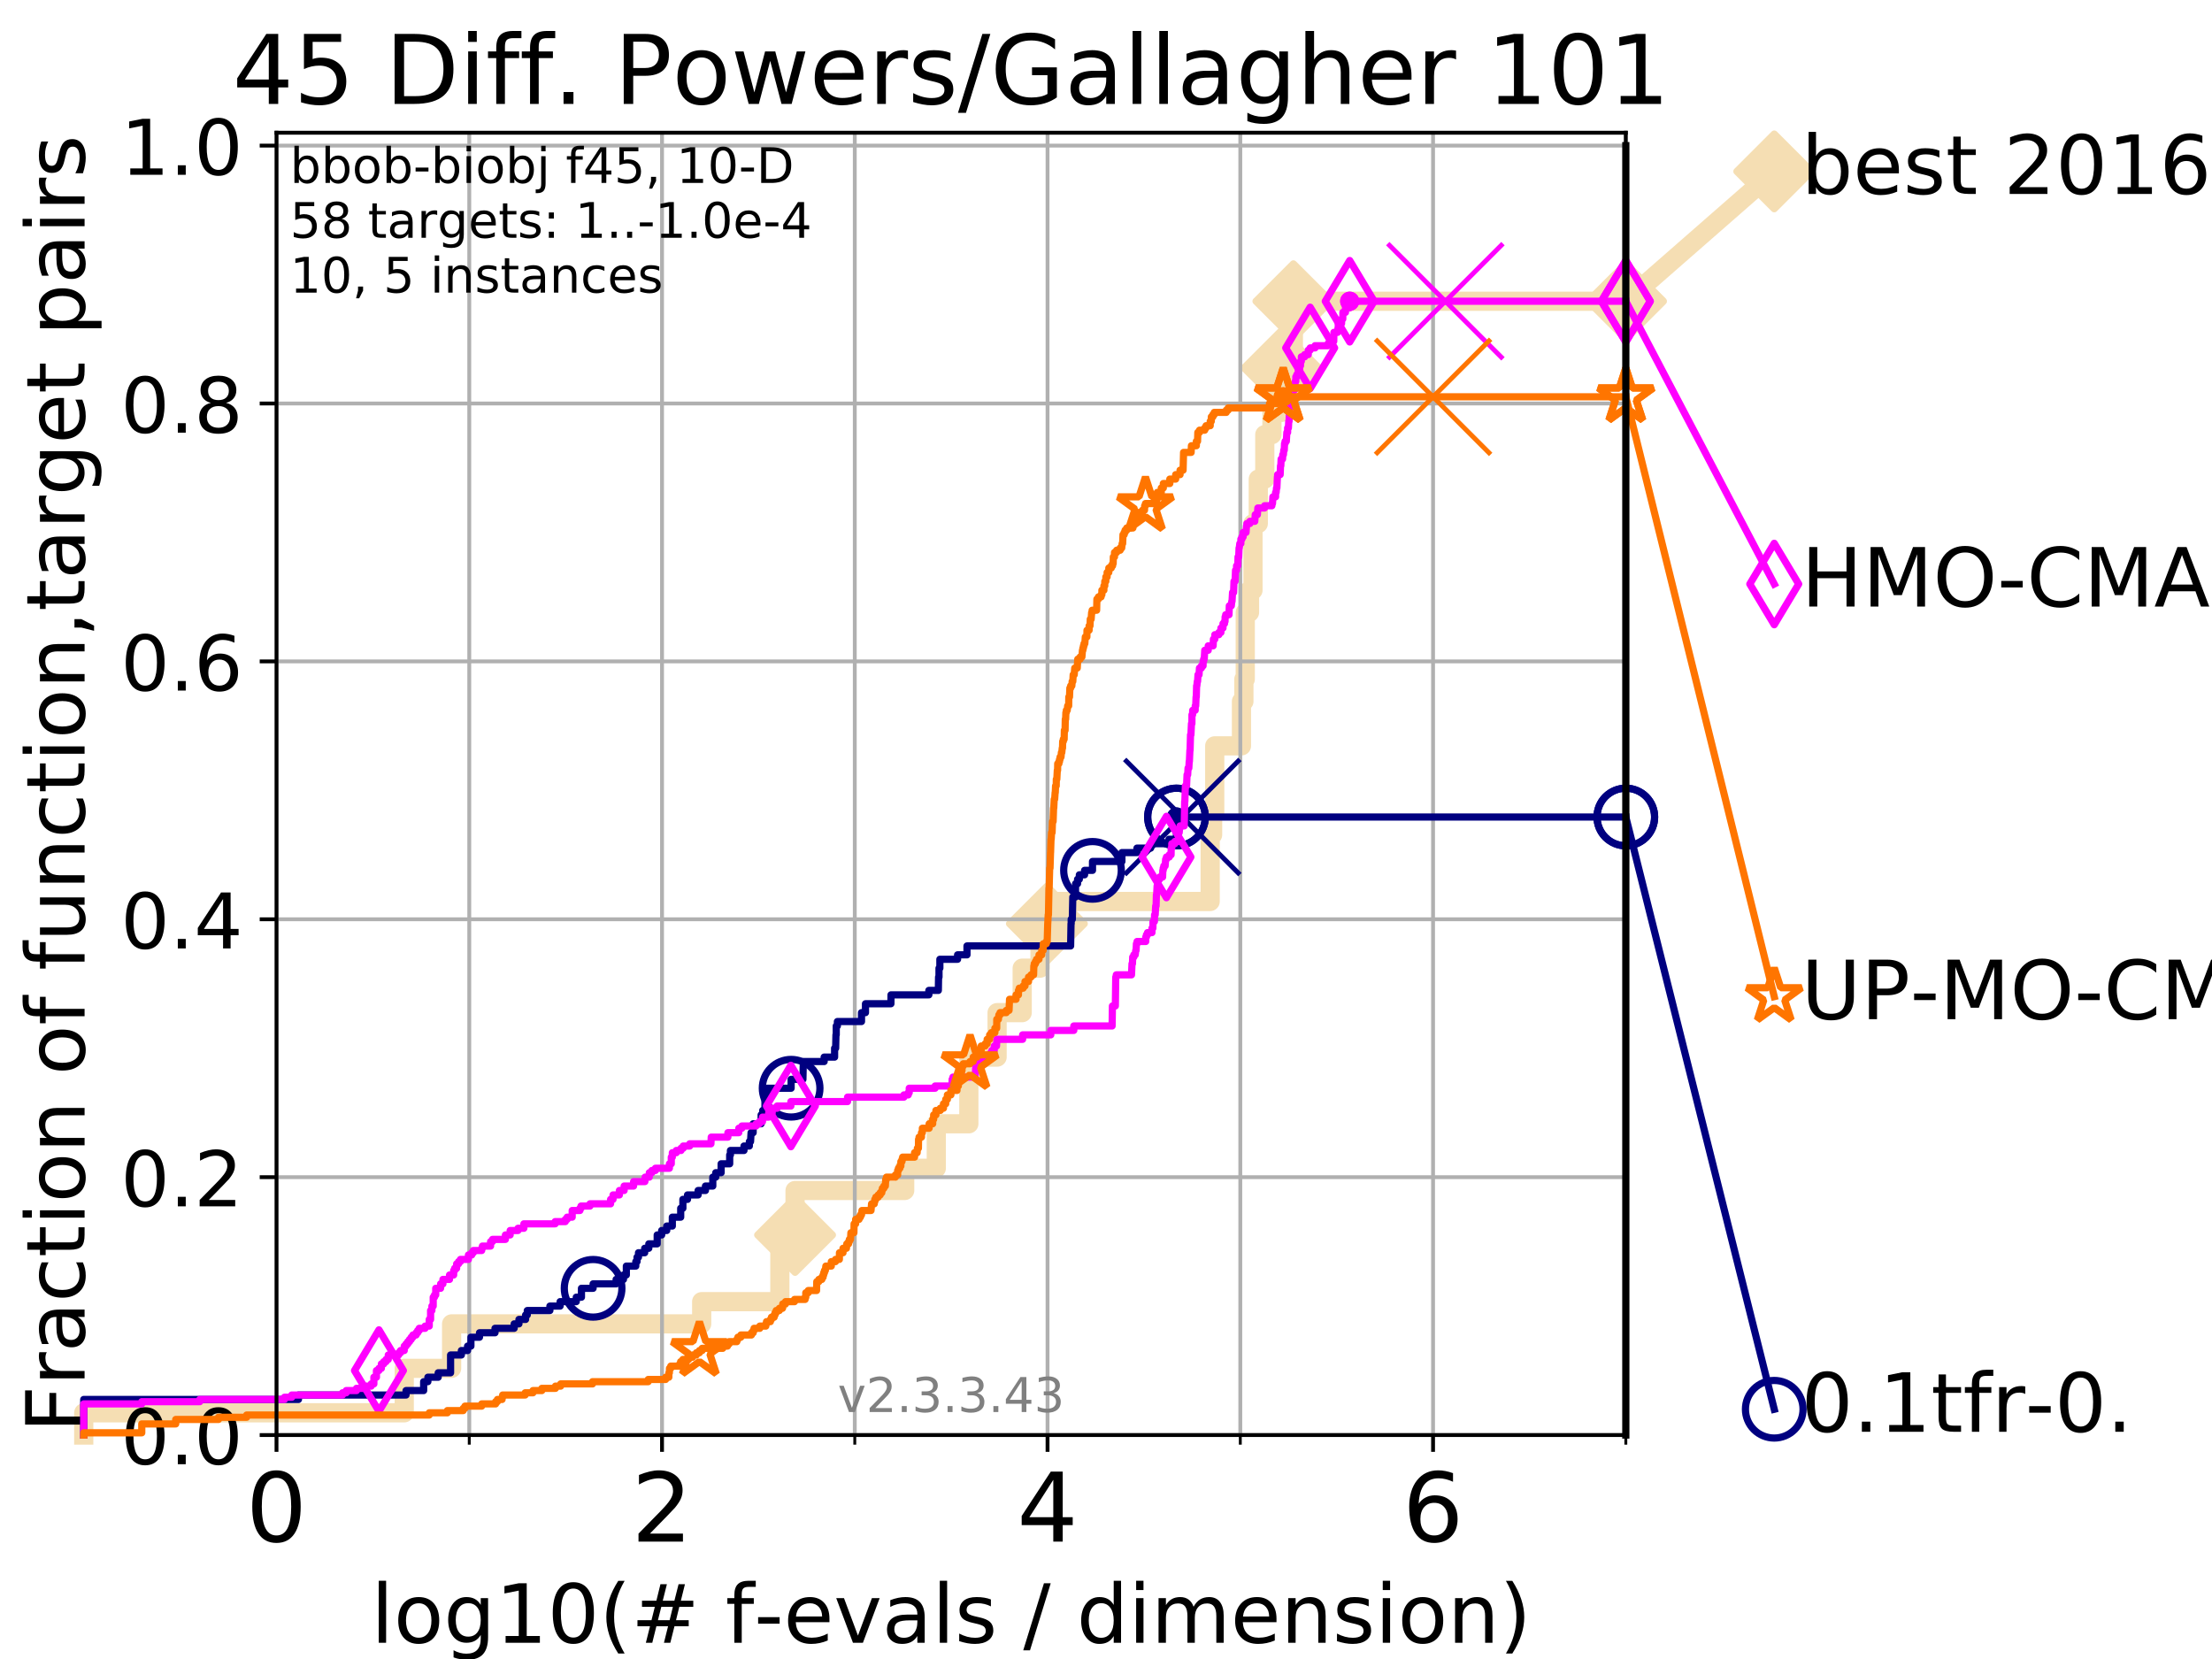 <?xml version="1.0" encoding="utf-8" standalone="no"?>
<!DOCTYPE svg PUBLIC "-//W3C//DTD SVG 1.1//EN"
  "http://www.w3.org/Graphics/SVG/1.1/DTD/svg11.dtd">
<!-- Created with matplotlib (https://matplotlib.org/) -->
<svg height="345.6pt" version="1.1" viewBox="0 0 460.8 345.6" width="460.8pt" xmlns="http://www.w3.org/2000/svg" xmlns:xlink="http://www.w3.org/1999/xlink">
 <defs>
  <style type="text/css">
*{stroke-linecap:butt;stroke-linejoin:round;}
  </style>
 </defs>
 <g id="figure_1">
  <g id="patch_1">
   <path d="M 0 345.6 
L 460.8 345.6 
L 460.8 0 
L 0 0 
z
" style="fill:#ffffff;"/>
  </g>
  <g id="axes_1">
   <g id="patch_2">
    <path d="M 57.6 298.944 
L 338.688 298.944 
L 338.688 27.648 
L 57.6 27.648 
z
" style="fill:#ffffff;"/>
   </g>
   <g id="line2d_1">
    <path d="M 17.445 298.944 
L 17.445 294.313 
L 84.213 294.313 
L 84.213 285.05 
L 94.081 285.05 
L 94.081 275.788 
L 146.173 275.788 
L 146.173 271.157 
L 162.458 271.157 
L 162.458 257.263 
L 165.626 257.263 
L 165.626 248.001 
L 188.465 248.001 
L 188.465 243.37 
L 195.046 243.37 
L 195.046 234.107 
L 201.827 234.107 
L 201.827 220.214 
L 207.714 220.214 
L 207.714 210.951 
L 212.943 210.951 
L 212.943 201.689 
L 216.657 201.689 
L 216.657 192.426 
L 218.088 192.426 
L 218.088 187.795 
L 252.099 187.795 
L 252.099 173.901 
L 252.609 173.901 
L 252.609 169.27 
L 253.05 169.27 
L 253.05 155.377 
L 258.619 155.377 
L 258.619 146.114 
L 259.126 146.114 
L 259.126 141.483 
L 259.41 141.483 
L 259.41 127.589 
L 260.297 127.589 
L 260.297 122.958 
L 261.018 122.958 
L 261.018 109.065 
L 262.124 109.065 
L 262.124 99.802 
L 263.479 99.802 
L 263.479 90.54 
L 264.968 90.54 
L 264.968 85.909 
L 266.953 85.909 
L 266.953 76.646 
L 269.436 76.646 
L 269.436 62.753 
L 338.688 62.753 
" style="fill:none;stroke:#f5deb3;stroke-linecap:square;stroke-width:4;"/>
   </g>
   <g id="line2d_2">
    <defs>
     <path d="M 0 7.778 
L 7.778 0 
L 0 -7.778 
L -7.778 0 
z
" id="mba649002b9" style="stroke:#f5deb3;stroke-linejoin:miter;stroke-width:1.5;"/>
    </defs>
    <g>
     <use style="fill:#f5deb3;stroke:#f5deb3;stroke-linejoin:miter;stroke-width:1.5;" x="165.626" xlink:href="#mba649002b9" y="257.263"/>
     <use style="fill:#f5deb3;stroke:#f5deb3;stroke-linejoin:miter;stroke-width:1.5;" x="218.088" xlink:href="#mba649002b9" y="192.426"/>
     <use style="fill:#f5deb3;stroke:#f5deb3;stroke-linejoin:miter;stroke-width:1.5;" x="266.953" xlink:href="#mba649002b9" y="76.646"/>
     <use style="fill:#f5deb3;stroke:#f5deb3;stroke-linejoin:miter;stroke-width:1.5;" x="269.436" xlink:href="#mba649002b9" y="62.753"/>
     <use style="fill:#f5deb3;stroke:#f5deb3;stroke-linejoin:miter;stroke-width:1.5;" x="338.688" xlink:href="#mba649002b9" y="62.753"/>
    </g>
   </g>
   <g id="line2d_3">
    <path style="fill:none;stroke:#f5deb3;stroke-linecap:square;stroke-width:4;"/>
    <g/>
   </g>
   <g id="line2d_4">
    <path d="M 338.688 62.753 
L 369.608 35.706 
" style="fill:none;stroke:#f5deb3;stroke-linecap:square;stroke-width:4;"/>
    <g>
     <use style="fill:#f5deb3;stroke:#f5deb3;stroke-linejoin:miter;stroke-width:1.5;" x="338.688" xlink:href="#mba649002b9" y="62.753"/>
     <use style="fill:#f5deb3;stroke:#f5deb3;stroke-linejoin:miter;stroke-width:1.5;" x="369.608" xlink:href="#mba649002b9" y="35.706"/>
    </g>
   </g>
   <g id="matplotlib.axis_1">
    <g id="xtick_1">
     <g id="line2d_5">
      <path clip-path="url(#p79f407d26e)" d="M 57.6 298.944 
L 57.6 27.648 
" style="fill:none;stroke:#b0b0b0;stroke-linecap:square;stroke-width:0.8;"/>
     </g>
     <g id="line2d_6">
      <defs>
       <path d="M 0 0 
L 0 3.5 
" id="mdbcb7fa69e" style="stroke:#000000;stroke-width:0.8;"/>
      </defs>
      <g>
       <use style="stroke:#000000;stroke-width:0.8;" x="57.6" xlink:href="#mdbcb7fa69e" y="298.944"/>
      </g>
     </g>
     <g id="text_1">
      <!-- 0 -->
      <defs>
       <path d="M 31.781 66.406 
Q 24.172 66.406 20.328 58.906 
Q 16.5 51.422 16.5 36.375 
Q 16.5 21.391 20.328 13.891 
Q 24.172 6.391 31.781 6.391 
Q 39.453 6.391 43.281 13.891 
Q 47.125 21.391 47.125 36.375 
Q 47.125 51.422 43.281 58.906 
Q 39.453 66.406 31.781 66.406 
z
M 31.781 74.219 
Q 44.047 74.219 50.516 64.516 
Q 56.984 54.828 56.984 36.375 
Q 56.984 17.969 50.516 8.266 
Q 44.047 -1.422 31.781 -1.422 
Q 19.531 -1.422 13.062 8.266 
Q 6.594 17.969 6.594 36.375 
Q 6.594 54.828 13.062 64.516 
Q 19.531 74.219 31.781 74.219 
z
" id="DejaVuSans-48"/>
      </defs>
      <g transform="translate(51.237 321.141)scale(0.2 -0.2)">
       <use xlink:href="#DejaVuSans-48"/>
      </g>
     </g>
    </g>
    <g id="xtick_2">
     <g id="line2d_7">
      <path clip-path="url(#p79f407d26e)" d="M 137.911 298.944 
L 137.911 27.648 
" style="fill:none;stroke:#b0b0b0;stroke-linecap:square;stroke-width:0.8;"/>
     </g>
     <g id="line2d_8">
      <g>
       <use style="stroke:#000000;stroke-width:0.8;" x="137.911" xlink:href="#mdbcb7fa69e" y="298.944"/>
      </g>
     </g>
     <g id="text_2">
      <!-- 2 -->
      <defs>
       <path d="M 19.188 8.297 
L 53.609 8.297 
L 53.609 0 
L 7.328 0 
L 7.328 8.297 
Q 12.938 14.109 22.625 23.891 
Q 32.328 33.688 34.812 36.531 
Q 39.547 41.844 41.422 45.531 
Q 43.312 49.219 43.312 52.781 
Q 43.312 58.594 39.234 62.25 
Q 35.156 65.922 28.609 65.922 
Q 23.969 65.922 18.812 64.312 
Q 13.672 62.703 7.812 59.422 
L 7.812 69.391 
Q 13.766 71.781 18.938 73 
Q 24.125 74.219 28.422 74.219 
Q 39.75 74.219 46.484 68.547 
Q 53.219 62.891 53.219 53.422 
Q 53.219 48.922 51.531 44.891 
Q 49.859 40.875 45.406 35.406 
Q 44.188 33.984 37.641 27.219 
Q 31.109 20.453 19.188 8.297 
z
" id="DejaVuSans-50"/>
      </defs>
      <g transform="translate(131.548 321.141)scale(0.2 -0.2)">
       <use xlink:href="#DejaVuSans-50"/>
      </g>
     </g>
    </g>
    <g id="xtick_3">
     <g id="line2d_9">
      <path clip-path="url(#p79f407d26e)" d="M 218.222 298.944 
L 218.222 27.648 
" style="fill:none;stroke:#b0b0b0;stroke-linecap:square;stroke-width:0.8;"/>
     </g>
     <g id="line2d_10">
      <g>
       <use style="stroke:#000000;stroke-width:0.8;" x="218.222" xlink:href="#mdbcb7fa69e" y="298.944"/>
      </g>
     </g>
     <g id="text_3">
      <!-- 4 -->
      <defs>
       <path d="M 37.797 64.312 
L 12.891 25.391 
L 37.797 25.391 
z
M 35.203 72.906 
L 47.609 72.906 
L 47.609 25.391 
L 58.016 25.391 
L 58.016 17.188 
L 47.609 17.188 
L 47.609 0 
L 37.797 0 
L 37.797 17.188 
L 4.891 17.188 
L 4.891 26.703 
z
" id="DejaVuSans-52"/>
      </defs>
      <g transform="translate(211.859 321.141)scale(0.2 -0.2)">
       <use xlink:href="#DejaVuSans-52"/>
      </g>
     </g>
    </g>
    <g id="xtick_4">
     <g id="line2d_11">
      <path clip-path="url(#p79f407d26e)" d="M 298.533 298.944 
L 298.533 27.648 
" style="fill:none;stroke:#b0b0b0;stroke-linecap:square;stroke-width:0.8;"/>
     </g>
     <g id="line2d_12">
      <g>
       <use style="stroke:#000000;stroke-width:0.8;" x="298.533" xlink:href="#mdbcb7fa69e" y="298.944"/>
      </g>
     </g>
     <g id="text_4">
      <!-- 6 -->
      <defs>
       <path d="M 33.016 40.375 
Q 26.375 40.375 22.484 35.828 
Q 18.609 31.297 18.609 23.391 
Q 18.609 15.531 22.484 10.953 
Q 26.375 6.391 33.016 6.391 
Q 39.656 6.391 43.531 10.953 
Q 47.406 15.531 47.406 23.391 
Q 47.406 31.297 43.531 35.828 
Q 39.656 40.375 33.016 40.375 
z
M 52.594 71.297 
L 52.594 62.312 
Q 48.875 64.062 45.094 64.984 
Q 41.312 65.922 37.594 65.922 
Q 27.828 65.922 22.672 59.328 
Q 17.531 52.734 16.797 39.406 
Q 19.672 43.656 24.016 45.922 
Q 28.375 48.188 33.594 48.188 
Q 44.578 48.188 50.953 41.516 
Q 57.328 34.859 57.328 23.391 
Q 57.328 12.156 50.688 5.359 
Q 44.047 -1.422 33.016 -1.422 
Q 20.359 -1.422 13.672 8.266 
Q 6.984 17.969 6.984 36.375 
Q 6.984 53.656 15.188 63.938 
Q 23.391 74.219 37.203 74.219 
Q 40.922 74.219 44.703 73.484 
Q 48.484 72.75 52.594 71.297 
z
" id="DejaVuSans-54"/>
      </defs>
      <g transform="translate(292.17 321.141)scale(0.2 -0.2)">
       <use xlink:href="#DejaVuSans-54"/>
      </g>
     </g>
    </g>
    <g id="xtick_5">
     <g id="line2d_13">
      <path clip-path="url(#p79f407d26e)" d="M 97.755 298.944 
L 97.755 27.648 
" style="fill:none;stroke:#b0b0b0;stroke-linecap:square;stroke-width:0.8;"/>
     </g>
     <g id="line2d_14">
      <defs>
       <path d="M 0 0 
L 0 2 
" id="mc3005cca7d" style="stroke:#000000;stroke-width:0.6;"/>
      </defs>
      <g>
       <use style="stroke:#000000;stroke-width:0.6;" x="97.755" xlink:href="#mc3005cca7d" y="298.944"/>
      </g>
     </g>
    </g>
    <g id="xtick_6">
     <g id="line2d_15">
      <path clip-path="url(#p79f407d26e)" d="M 178.066 298.944 
L 178.066 27.648 
" style="fill:none;stroke:#b0b0b0;stroke-linecap:square;stroke-width:0.8;"/>
     </g>
     <g id="line2d_16">
      <g>
       <use style="stroke:#000000;stroke-width:0.6;" x="178.066" xlink:href="#mc3005cca7d" y="298.944"/>
      </g>
     </g>
    </g>
    <g id="xtick_7">
     <g id="line2d_17">
      <path clip-path="url(#p79f407d26e)" d="M 258.377 298.944 
L 258.377 27.648 
" style="fill:none;stroke:#b0b0b0;stroke-linecap:square;stroke-width:0.8;"/>
     </g>
     <g id="line2d_18">
      <g>
       <use style="stroke:#000000;stroke-width:0.6;" x="258.377" xlink:href="#mc3005cca7d" y="298.944"/>
      </g>
     </g>
    </g>
    <g id="xtick_8">
     <g id="line2d_19">
      <path clip-path="url(#p79f407d26e)" d="M 338.688 298.944 
L 338.688 27.648 
" style="fill:none;stroke:#b0b0b0;stroke-linecap:square;stroke-width:0.8;"/>
     </g>
     <g id="line2d_20">
      <g>
       <use style="stroke:#000000;stroke-width:0.6;" x="338.688" xlink:href="#mc3005cca7d" y="298.944"/>
      </g>
     </g>
    </g>
    <g id="text_5">
     <!-- log10(# f-evals / dimension) -->
     <defs>
      <path d="M 9.422 75.984 
L 18.406 75.984 
L 18.406 0 
L 9.422 0 
z
" id="DejaVuSans-108"/>
      <path d="M 30.609 48.391 
Q 23.391 48.391 19.188 42.75 
Q 14.984 37.109 14.984 27.297 
Q 14.984 17.484 19.156 11.844 
Q 23.344 6.203 30.609 6.203 
Q 37.797 6.203 41.984 11.859 
Q 46.188 17.531 46.188 27.297 
Q 46.188 37.016 41.984 42.703 
Q 37.797 48.391 30.609 48.391 
z
M 30.609 56 
Q 42.328 56 49.016 48.375 
Q 55.719 40.766 55.719 27.297 
Q 55.719 13.875 49.016 6.219 
Q 42.328 -1.422 30.609 -1.422 
Q 18.844 -1.422 12.172 6.219 
Q 5.516 13.875 5.516 27.297 
Q 5.516 40.766 12.172 48.375 
Q 18.844 56 30.609 56 
z
" id="DejaVuSans-111"/>
      <path d="M 45.406 27.984 
Q 45.406 37.75 41.375 43.109 
Q 37.359 48.484 30.078 48.484 
Q 22.859 48.484 18.828 43.109 
Q 14.797 37.75 14.797 27.984 
Q 14.797 18.266 18.828 12.891 
Q 22.859 7.516 30.078 7.516 
Q 37.359 7.516 41.375 12.891 
Q 45.406 18.266 45.406 27.984 
z
M 54.391 6.781 
Q 54.391 -7.172 48.188 -13.984 
Q 42 -20.797 29.203 -20.797 
Q 24.469 -20.797 20.266 -20.094 
Q 16.062 -19.391 12.109 -17.922 
L 12.109 -9.188 
Q 16.062 -11.328 19.922 -12.344 
Q 23.781 -13.375 27.781 -13.375 
Q 36.625 -13.375 41.016 -8.766 
Q 45.406 -4.156 45.406 5.172 
L 45.406 9.625 
Q 42.625 4.781 38.281 2.391 
Q 33.938 0 27.875 0 
Q 17.828 0 11.672 7.656 
Q 5.516 15.328 5.516 27.984 
Q 5.516 40.672 11.672 48.328 
Q 17.828 56 27.875 56 
Q 33.938 56 38.281 53.609 
Q 42.625 51.219 45.406 46.391 
L 45.406 54.688 
L 54.391 54.688 
z
" id="DejaVuSans-103"/>
      <path d="M 12.406 8.297 
L 28.516 8.297 
L 28.516 63.922 
L 10.984 60.406 
L 10.984 69.391 
L 28.422 72.906 
L 38.281 72.906 
L 38.281 8.297 
L 54.391 8.297 
L 54.391 0 
L 12.406 0 
z
" id="DejaVuSans-49"/>
      <path d="M 31 75.875 
Q 24.469 64.656 21.281 53.656 
Q 18.109 42.672 18.109 31.391 
Q 18.109 20.125 21.312 9.062 
Q 24.516 -2 31 -13.188 
L 23.188 -13.188 
Q 15.875 -1.703 12.234 9.375 
Q 8.594 20.453 8.594 31.391 
Q 8.594 42.281 12.203 53.312 
Q 15.828 64.359 23.188 75.875 
z
" id="DejaVuSans-40"/>
      <path d="M 51.125 44 
L 36.922 44 
L 32.812 27.688 
L 47.125 27.688 
z
M 43.797 71.781 
L 38.719 51.516 
L 52.984 51.516 
L 58.109 71.781 
L 65.922 71.781 
L 60.891 51.516 
L 76.125 51.516 
L 76.125 44 
L 58.984 44 
L 54.984 27.688 
L 70.516 27.688 
L 70.516 20.219 
L 53.078 20.219 
L 48 0 
L 40.188 0 
L 45.219 20.219 
L 30.906 20.219 
L 25.875 0 
L 18.016 0 
L 23.094 20.219 
L 7.719 20.219 
L 7.719 27.688 
L 24.906 27.688 
L 29 44 
L 13.281 44 
L 13.281 51.516 
L 30.906 51.516 
L 35.891 71.781 
z
" id="DejaVuSans-35"/>
      <path id="DejaVuSans-32"/>
      <path d="M 37.109 75.984 
L 37.109 68.5 
L 28.516 68.5 
Q 23.688 68.5 21.797 66.547 
Q 19.922 64.594 19.922 59.516 
L 19.922 54.688 
L 34.719 54.688 
L 34.719 47.703 
L 19.922 47.703 
L 19.922 0 
L 10.891 0 
L 10.891 47.703 
L 2.297 47.703 
L 2.297 54.688 
L 10.891 54.688 
L 10.891 58.5 
Q 10.891 67.625 15.141 71.797 
Q 19.391 75.984 28.609 75.984 
z
" id="DejaVuSans-102"/>
      <path d="M 4.891 31.391 
L 31.203 31.391 
L 31.203 23.391 
L 4.891 23.391 
z
" id="DejaVuSans-45"/>
      <path d="M 56.203 29.594 
L 56.203 25.203 
L 14.891 25.203 
Q 15.484 15.922 20.484 11.062 
Q 25.484 6.203 34.422 6.203 
Q 39.594 6.203 44.453 7.469 
Q 49.312 8.734 54.109 11.281 
L 54.109 2.781 
Q 49.266 0.734 44.188 -0.344 
Q 39.109 -1.422 33.891 -1.422 
Q 20.797 -1.422 13.156 6.188 
Q 5.516 13.812 5.516 26.812 
Q 5.516 40.234 12.766 48.109 
Q 20.016 56 32.328 56 
Q 43.359 56 49.781 48.891 
Q 56.203 41.797 56.203 29.594 
z
M 47.219 32.234 
Q 47.125 39.594 43.094 43.984 
Q 39.062 48.391 32.422 48.391 
Q 24.906 48.391 20.391 44.141 
Q 15.875 39.891 15.188 32.172 
z
" id="DejaVuSans-101"/>
      <path d="M 2.984 54.688 
L 12.5 54.688 
L 29.594 8.797 
L 46.688 54.688 
L 56.203 54.688 
L 35.688 0 
L 23.484 0 
z
" id="DejaVuSans-118"/>
      <path d="M 34.281 27.484 
Q 23.391 27.484 19.188 25 
Q 14.984 22.516 14.984 16.5 
Q 14.984 11.719 18.141 8.906 
Q 21.297 6.109 26.703 6.109 
Q 34.188 6.109 38.703 11.406 
Q 43.219 16.703 43.219 25.484 
L 43.219 27.484 
z
M 52.203 31.203 
L 52.203 0 
L 43.219 0 
L 43.219 8.297 
Q 40.141 3.328 35.547 0.953 
Q 30.953 -1.422 24.312 -1.422 
Q 15.922 -1.422 10.953 3.297 
Q 6 8.016 6 15.922 
Q 6 25.141 12.172 29.828 
Q 18.359 34.516 30.609 34.516 
L 43.219 34.516 
L 43.219 35.406 
Q 43.219 41.609 39.141 45 
Q 35.062 48.391 27.688 48.391 
Q 23 48.391 18.547 47.266 
Q 14.109 46.141 10.016 43.891 
L 10.016 52.203 
Q 14.938 54.109 19.578 55.047 
Q 24.219 56 28.609 56 
Q 40.484 56 46.344 49.844 
Q 52.203 43.703 52.203 31.203 
z
" id="DejaVuSans-97"/>
      <path d="M 44.281 53.078 
L 44.281 44.578 
Q 40.484 46.531 36.375 47.5 
Q 32.281 48.484 27.875 48.484 
Q 21.188 48.484 17.844 46.438 
Q 14.5 44.391 14.5 40.281 
Q 14.5 37.156 16.891 35.375 
Q 19.281 33.594 26.516 31.984 
L 29.594 31.297 
Q 39.156 29.25 43.188 25.516 
Q 47.219 21.781 47.219 15.094 
Q 47.219 7.469 41.188 3.016 
Q 35.156 -1.422 24.609 -1.422 
Q 20.219 -1.422 15.453 -0.562 
Q 10.688 0.297 5.422 2 
L 5.422 11.281 
Q 10.406 8.688 15.234 7.391 
Q 20.062 6.109 24.812 6.109 
Q 31.156 6.109 34.562 8.281 
Q 37.984 10.453 37.984 14.406 
Q 37.984 18.062 35.516 20.016 
Q 33.062 21.969 24.703 23.781 
L 21.578 24.516 
Q 13.234 26.266 9.516 29.906 
Q 5.812 33.547 5.812 39.891 
Q 5.812 47.609 11.281 51.797 
Q 16.75 56 26.812 56 
Q 31.781 56 36.172 55.266 
Q 40.578 54.547 44.281 53.078 
z
" id="DejaVuSans-115"/>
      <path d="M 25.391 72.906 
L 33.688 72.906 
L 8.297 -9.281 
L 0 -9.281 
z
" id="DejaVuSans-47"/>
      <path d="M 45.406 46.391 
L 45.406 75.984 
L 54.391 75.984 
L 54.391 0 
L 45.406 0 
L 45.406 8.203 
Q 42.578 3.328 38.25 0.953 
Q 33.938 -1.422 27.875 -1.422 
Q 17.969 -1.422 11.734 6.484 
Q 5.516 14.406 5.516 27.297 
Q 5.516 40.188 11.734 48.094 
Q 17.969 56 27.875 56 
Q 33.938 56 38.25 53.625 
Q 42.578 51.266 45.406 46.391 
z
M 14.797 27.297 
Q 14.797 17.391 18.875 11.75 
Q 22.953 6.109 30.078 6.109 
Q 37.203 6.109 41.297 11.75 
Q 45.406 17.391 45.406 27.297 
Q 45.406 37.203 41.297 42.844 
Q 37.203 48.484 30.078 48.484 
Q 22.953 48.484 18.875 42.844 
Q 14.797 37.203 14.797 27.297 
z
" id="DejaVuSans-100"/>
      <path d="M 9.422 54.688 
L 18.406 54.688 
L 18.406 0 
L 9.422 0 
z
M 9.422 75.984 
L 18.406 75.984 
L 18.406 64.594 
L 9.422 64.594 
z
" id="DejaVuSans-105"/>
      <path d="M 52 44.188 
Q 55.375 50.25 60.062 53.125 
Q 64.75 56 71.094 56 
Q 79.641 56 84.281 50.016 
Q 88.922 44.047 88.922 33.016 
L 88.922 0 
L 79.891 0 
L 79.891 32.719 
Q 79.891 40.578 77.094 44.375 
Q 74.312 48.188 68.609 48.188 
Q 61.625 48.188 57.562 43.547 
Q 53.516 38.922 53.516 30.906 
L 53.516 0 
L 44.484 0 
L 44.484 32.719 
Q 44.484 40.625 41.703 44.406 
Q 38.922 48.188 33.109 48.188 
Q 26.219 48.188 22.156 43.531 
Q 18.109 38.875 18.109 30.906 
L 18.109 0 
L 9.078 0 
L 9.078 54.688 
L 18.109 54.688 
L 18.109 46.188 
Q 21.188 51.219 25.484 53.609 
Q 29.781 56 35.688 56 
Q 41.656 56 45.828 52.969 
Q 50 49.953 52 44.188 
z
" id="DejaVuSans-109"/>
      <path d="M 54.891 33.016 
L 54.891 0 
L 45.906 0 
L 45.906 32.719 
Q 45.906 40.484 42.875 44.328 
Q 39.844 48.188 33.797 48.188 
Q 26.516 48.188 22.312 43.547 
Q 18.109 38.922 18.109 30.906 
L 18.109 0 
L 9.078 0 
L 9.078 54.688 
L 18.109 54.688 
L 18.109 46.188 
Q 21.344 51.125 25.703 53.562 
Q 30.078 56 35.797 56 
Q 45.219 56 50.047 50.172 
Q 54.891 44.344 54.891 33.016 
z
" id="DejaVuSans-110"/>
      <path d="M 8.016 75.875 
L 15.828 75.875 
Q 23.141 64.359 26.781 53.312 
Q 30.422 42.281 30.422 31.391 
Q 30.422 20.453 26.781 9.375 
Q 23.141 -1.703 15.828 -13.188 
L 8.016 -13.188 
Q 14.5 -2 17.703 9.062 
Q 20.906 20.125 20.906 31.391 
Q 20.906 42.672 17.703 53.656 
Q 14.5 64.656 8.016 75.875 
z
" id="DejaVuSans-41"/>
     </defs>
     <g transform="translate(77.303 342.218)scale(0.17 -0.17)">
      <use xlink:href="#DejaVuSans-108"/>
      <use x="27.783" xlink:href="#DejaVuSans-111"/>
      <use x="88.965" xlink:href="#DejaVuSans-103"/>
      <use x="152.441" xlink:href="#DejaVuSans-49"/>
      <use x="216.064" xlink:href="#DejaVuSans-48"/>
      <use x="279.688" xlink:href="#DejaVuSans-40"/>
      <use x="318.701" xlink:href="#DejaVuSans-35"/>
      <use x="402.49" xlink:href="#DejaVuSans-32"/>
      <use x="434.277" xlink:href="#DejaVuSans-102"/>
      <use x="469.404" xlink:href="#DejaVuSans-45"/>
      <use x="505.488" xlink:href="#DejaVuSans-101"/>
      <use x="567.012" xlink:href="#DejaVuSans-118"/>
      <use x="626.191" xlink:href="#DejaVuSans-97"/>
      <use x="687.471" xlink:href="#DejaVuSans-108"/>
      <use x="715.254" xlink:href="#DejaVuSans-115"/>
      <use x="767.354" xlink:href="#DejaVuSans-32"/>
      <use x="799.141" xlink:href="#DejaVuSans-47"/>
      <use x="832.832" xlink:href="#DejaVuSans-32"/>
      <use x="864.619" xlink:href="#DejaVuSans-100"/>
      <use x="928.096" xlink:href="#DejaVuSans-105"/>
      <use x="955.879" xlink:href="#DejaVuSans-109"/>
      <use x="1053.291" xlink:href="#DejaVuSans-101"/>
      <use x="1114.814" xlink:href="#DejaVuSans-110"/>
      <use x="1178.193" xlink:href="#DejaVuSans-115"/>
      <use x="1230.293" xlink:href="#DejaVuSans-105"/>
      <use x="1258.076" xlink:href="#DejaVuSans-111"/>
      <use x="1319.258" xlink:href="#DejaVuSans-110"/>
      <use x="1382.637" xlink:href="#DejaVuSans-41"/>
     </g>
    </g>
   </g>
   <g id="matplotlib.axis_2">
    <g id="ytick_1">
     <g id="line2d_21">
      <path clip-path="url(#p79f407d26e)" d="M 57.6 298.944 
L 338.688 298.944 
" style="fill:none;stroke:#b0b0b0;stroke-linecap:square;stroke-width:0.8;"/>
     </g>
     <g id="line2d_22">
      <defs>
       <path d="M 0 0 
L -3.5 0 
" id="md1a0f988b9" style="stroke:#000000;stroke-width:0.8;"/>
      </defs>
      <g>
       <use style="stroke:#000000;stroke-width:0.8;" x="57.6" xlink:href="#md1a0f988b9" y="298.944"/>
      </g>
     </g>
     <g id="text_6">
      <!-- 0.0 -->
      <defs>
       <path d="M 10.688 12.406 
L 21 12.406 
L 21 0 
L 10.688 0 
z
" id="DejaVuSans-46"/>
      </defs>
      <g transform="translate(25.155 305.023)scale(0.16 -0.16)">
       <use xlink:href="#DejaVuSans-48"/>
       <use x="63.623" xlink:href="#DejaVuSans-46"/>
       <use x="95.41" xlink:href="#DejaVuSans-48"/>
      </g>
     </g>
    </g>
    <g id="ytick_2">
     <g id="line2d_23">
      <path clip-path="url(#p79f407d26e)" d="M 57.6 245.222 
L 338.688 245.222 
" style="fill:none;stroke:#b0b0b0;stroke-linecap:square;stroke-width:0.8;"/>
     </g>
     <g id="line2d_24">
      <g>
       <use style="stroke:#000000;stroke-width:0.8;" x="57.6" xlink:href="#md1a0f988b9" y="245.222"/>
      </g>
     </g>
     <g id="text_7">
      <!-- 0.2 -->
      <g transform="translate(25.155 251.301)scale(0.16 -0.16)">
       <use xlink:href="#DejaVuSans-48"/>
       <use x="63.623" xlink:href="#DejaVuSans-46"/>
       <use x="95.41" xlink:href="#DejaVuSans-50"/>
      </g>
     </g>
    </g>
    <g id="ytick_3">
     <g id="line2d_25">
      <path clip-path="url(#p79f407d26e)" d="M 57.6 191.5 
L 338.688 191.5 
" style="fill:none;stroke:#b0b0b0;stroke-linecap:square;stroke-width:0.8;"/>
     </g>
     <g id="line2d_26">
      <g>
       <use style="stroke:#000000;stroke-width:0.8;" x="57.6" xlink:href="#md1a0f988b9" y="191.5"/>
      </g>
     </g>
     <g id="text_8">
      <!-- 0.4 -->
      <g transform="translate(25.155 197.579)scale(0.16 -0.16)">
       <use xlink:href="#DejaVuSans-48"/>
       <use x="63.623" xlink:href="#DejaVuSans-46"/>
       <use x="95.41" xlink:href="#DejaVuSans-52"/>
      </g>
     </g>
    </g>
    <g id="ytick_4">
     <g id="line2d_27">
      <path clip-path="url(#p79f407d26e)" d="M 57.6 137.778 
L 338.688 137.778 
" style="fill:none;stroke:#b0b0b0;stroke-linecap:square;stroke-width:0.8;"/>
     </g>
     <g id="line2d_28">
      <g>
       <use style="stroke:#000000;stroke-width:0.8;" x="57.6" xlink:href="#md1a0f988b9" y="137.778"/>
      </g>
     </g>
     <g id="text_9">
      <!-- 0.6 -->
      <g transform="translate(25.155 143.857)scale(0.16 -0.16)">
       <use xlink:href="#DejaVuSans-48"/>
       <use x="63.623" xlink:href="#DejaVuSans-46"/>
       <use x="95.41" xlink:href="#DejaVuSans-54"/>
      </g>
     </g>
    </g>
    <g id="ytick_5">
     <g id="line2d_29">
      <path clip-path="url(#p79f407d26e)" d="M 57.6 84.056 
L 338.688 84.056 
" style="fill:none;stroke:#b0b0b0;stroke-linecap:square;stroke-width:0.8;"/>
     </g>
     <g id="line2d_30">
      <g>
       <use style="stroke:#000000;stroke-width:0.8;" x="57.6" xlink:href="#md1a0f988b9" y="84.056"/>
      </g>
     </g>
     <g id="text_10">
      <!-- 0.8 -->
      <defs>
       <path d="M 31.781 34.625 
Q 24.75 34.625 20.719 30.859 
Q 16.703 27.094 16.703 20.516 
Q 16.703 13.922 20.719 10.156 
Q 24.75 6.391 31.781 6.391 
Q 38.812 6.391 42.859 10.172 
Q 46.922 13.969 46.922 20.516 
Q 46.922 27.094 42.891 30.859 
Q 38.875 34.625 31.781 34.625 
z
M 21.922 38.812 
Q 15.578 40.375 12.031 44.719 
Q 8.5 49.078 8.5 55.328 
Q 8.5 64.062 14.719 69.141 
Q 20.953 74.219 31.781 74.219 
Q 42.672 74.219 48.875 69.141 
Q 55.078 64.062 55.078 55.328 
Q 55.078 49.078 51.531 44.719 
Q 48 40.375 41.703 38.812 
Q 48.828 37.156 52.797 32.312 
Q 56.781 27.484 56.781 20.516 
Q 56.781 9.906 50.312 4.234 
Q 43.844 -1.422 31.781 -1.422 
Q 19.734 -1.422 13.25 4.234 
Q 6.781 9.906 6.781 20.516 
Q 6.781 27.484 10.781 32.312 
Q 14.797 37.156 21.922 38.812 
z
M 18.312 54.391 
Q 18.312 48.734 21.844 45.562 
Q 25.391 42.391 31.781 42.391 
Q 38.141 42.391 41.719 45.562 
Q 45.312 48.734 45.312 54.391 
Q 45.312 60.062 41.719 63.234 
Q 38.141 66.406 31.781 66.406 
Q 25.391 66.406 21.844 63.234 
Q 18.312 60.062 18.312 54.391 
z
" id="DejaVuSans-56"/>
      </defs>
      <g transform="translate(25.155 90.135)scale(0.16 -0.16)">
       <use xlink:href="#DejaVuSans-48"/>
       <use x="63.623" xlink:href="#DejaVuSans-46"/>
       <use x="95.41" xlink:href="#DejaVuSans-56"/>
      </g>
     </g>
    </g>
    <g id="ytick_6">
     <g id="line2d_31">
      <path clip-path="url(#p79f407d26e)" d="M 57.6 30.334 
L 338.688 30.334 
" style="fill:none;stroke:#b0b0b0;stroke-linecap:square;stroke-width:0.8;"/>
     </g>
     <g id="line2d_32">
      <g>
       <use style="stroke:#000000;stroke-width:0.8;" x="57.6" xlink:href="#md1a0f988b9" y="30.334"/>
      </g>
     </g>
     <g id="text_11">
      <!-- 1.0 -->
      <g transform="translate(25.155 36.413)scale(0.16 -0.16)">
       <use xlink:href="#DejaVuSans-49"/>
       <use x="63.623" xlink:href="#DejaVuSans-46"/>
       <use x="95.41" xlink:href="#DejaVuSans-48"/>
      </g>
     </g>
    </g>
    <g id="text_12">
     <!-- Fraction of function,target pairs -->
     <defs>
      <path d="M 9.812 72.906 
L 51.703 72.906 
L 51.703 64.594 
L 19.672 64.594 
L 19.672 43.109 
L 48.578 43.109 
L 48.578 34.812 
L 19.672 34.812 
L 19.672 0 
L 9.812 0 
z
" id="DejaVuSans-70"/>
      <path d="M 41.109 46.297 
Q 39.594 47.172 37.812 47.578 
Q 36.031 48 33.891 48 
Q 26.266 48 22.188 43.047 
Q 18.109 38.094 18.109 28.812 
L 18.109 0 
L 9.078 0 
L 9.078 54.688 
L 18.109 54.688 
L 18.109 46.188 
Q 20.953 51.172 25.484 53.578 
Q 30.031 56 36.531 56 
Q 37.453 56 38.578 55.875 
Q 39.703 55.766 41.062 55.516 
z
" id="DejaVuSans-114"/>
      <path d="M 48.781 52.594 
L 48.781 44.188 
Q 44.969 46.297 41.141 47.344 
Q 37.312 48.391 33.406 48.391 
Q 24.656 48.391 19.812 42.844 
Q 14.984 37.312 14.984 27.297 
Q 14.984 17.281 19.812 11.734 
Q 24.656 6.203 33.406 6.203 
Q 37.312 6.203 41.141 7.25 
Q 44.969 8.297 48.781 10.406 
L 48.781 2.094 
Q 45.016 0.344 40.984 -0.531 
Q 36.969 -1.422 32.422 -1.422 
Q 20.062 -1.422 12.781 6.344 
Q 5.516 14.109 5.516 27.297 
Q 5.516 40.672 12.859 48.328 
Q 20.219 56 33.016 56 
Q 37.156 56 41.109 55.141 
Q 45.062 54.297 48.781 52.594 
z
" id="DejaVuSans-99"/>
      <path d="M 18.312 70.219 
L 18.312 54.688 
L 36.812 54.688 
L 36.812 47.703 
L 18.312 47.703 
L 18.312 18.016 
Q 18.312 11.328 20.141 9.422 
Q 21.969 7.516 27.594 7.516 
L 36.812 7.516 
L 36.812 0 
L 27.594 0 
Q 17.188 0 13.234 3.875 
Q 9.281 7.766 9.281 18.016 
L 9.281 47.703 
L 2.688 47.703 
L 2.688 54.688 
L 9.281 54.688 
L 9.281 70.219 
z
" id="DejaVuSans-116"/>
      <path d="M 8.5 21.578 
L 8.5 54.688 
L 17.484 54.688 
L 17.484 21.922 
Q 17.484 14.156 20.5 10.266 
Q 23.531 6.391 29.594 6.391 
Q 36.859 6.391 41.078 11.031 
Q 45.312 15.672 45.312 23.688 
L 45.312 54.688 
L 54.297 54.688 
L 54.297 0 
L 45.312 0 
L 45.312 8.406 
Q 42.047 3.422 37.719 1 
Q 33.406 -1.422 27.688 -1.422 
Q 18.266 -1.422 13.375 4.438 
Q 8.5 10.297 8.5 21.578 
z
M 31.109 56 
z
" id="DejaVuSans-117"/>
      <path d="M 11.719 12.406 
L 22.016 12.406 
L 22.016 4 
L 14.016 -11.625 
L 7.719 -11.625 
L 11.719 4 
z
" id="DejaVuSans-44"/>
      <path d="M 18.109 8.203 
L 18.109 -20.797 
L 9.078 -20.797 
L 9.078 54.688 
L 18.109 54.688 
L 18.109 46.391 
Q 20.953 51.266 25.266 53.625 
Q 29.594 56 35.594 56 
Q 45.562 56 51.781 48.094 
Q 58.016 40.188 58.016 27.297 
Q 58.016 14.406 51.781 6.484 
Q 45.562 -1.422 35.594 -1.422 
Q 29.594 -1.422 25.266 0.953 
Q 20.953 3.328 18.109 8.203 
z
M 48.688 27.297 
Q 48.688 37.203 44.609 42.844 
Q 40.531 48.484 33.406 48.484 
Q 26.266 48.484 22.188 42.844 
Q 18.109 37.203 18.109 27.297 
Q 18.109 17.391 22.188 11.75 
Q 26.266 6.109 33.406 6.109 
Q 40.531 6.109 44.609 11.75 
Q 48.688 17.391 48.688 27.297 
z
" id="DejaVuSans-112"/>
     </defs>
     <g transform="translate(17.62 298.435)rotate(-90)scale(0.17 -0.17)">
      <use xlink:href="#DejaVuSans-70"/>
      <use x="57.41" xlink:href="#DejaVuSans-114"/>
      <use x="98.523" xlink:href="#DejaVuSans-97"/>
      <use x="159.803" xlink:href="#DejaVuSans-99"/>
      <use x="214.783" xlink:href="#DejaVuSans-116"/>
      <use x="253.992" xlink:href="#DejaVuSans-105"/>
      <use x="281.775" xlink:href="#DejaVuSans-111"/>
      <use x="342.957" xlink:href="#DejaVuSans-110"/>
      <use x="406.336" xlink:href="#DejaVuSans-32"/>
      <use x="438.123" xlink:href="#DejaVuSans-111"/>
      <use x="499.305" xlink:href="#DejaVuSans-102"/>
      <use x="534.51" xlink:href="#DejaVuSans-32"/>
      <use x="566.297" xlink:href="#DejaVuSans-102"/>
      <use x="601.502" xlink:href="#DejaVuSans-117"/>
      <use x="664.881" xlink:href="#DejaVuSans-110"/>
      <use x="728.26" xlink:href="#DejaVuSans-99"/>
      <use x="783.24" xlink:href="#DejaVuSans-116"/>
      <use x="822.449" xlink:href="#DejaVuSans-105"/>
      <use x="850.232" xlink:href="#DejaVuSans-111"/>
      <use x="911.414" xlink:href="#DejaVuSans-110"/>
      <use x="974.793" xlink:href="#DejaVuSans-44"/>
      <use x="1006.58" xlink:href="#DejaVuSans-116"/>
      <use x="1045.789" xlink:href="#DejaVuSans-97"/>
      <use x="1107.068" xlink:href="#DejaVuSans-114"/>
      <use x="1148.166" xlink:href="#DejaVuSans-103"/>
      <use x="1211.643" xlink:href="#DejaVuSans-101"/>
      <use x="1273.166" xlink:href="#DejaVuSans-116"/>
      <use x="1312.375" xlink:href="#DejaVuSans-32"/>
      <use x="1344.162" xlink:href="#DejaVuSans-112"/>
      <use x="1407.639" xlink:href="#DejaVuSans-97"/>
      <use x="1468.918" xlink:href="#DejaVuSans-105"/>
      <use x="1496.701" xlink:href="#DejaVuSans-114"/>
      <use x="1537.814" xlink:href="#DejaVuSans-115"/>
     </g>
    </g>
   </g>
   <g id="line2d_33">
    <defs>
     <path d="M 0 1.5 
C 0.398 1.5 0.779 1.342 1.061 1.061 
C 1.342 0.779 1.5 0.398 1.5 0 
C 1.5 -0.398 1.342 -0.779 1.061 -1.061 
C 0.779 -1.342 0.398 -1.5 0 -1.5 
C -0.398 -1.5 -0.779 -1.342 -1.061 -1.061 
C -1.342 -0.779 -1.5 -0.398 -1.5 0 
C -1.5 0.398 -1.342 0.779 -1.061 1.061 
C -0.779 1.342 -0.398 1.5 0 1.5 
z
" id="mbae3cf9494" style="stroke:#f5deb3;"/>
    </defs>
    <g>
     <use style="fill:#f5deb3;stroke:#f5deb3;" x="269.436" xlink:href="#mbae3cf9494" y="62.753"/>
     <use style="fill:#f5deb3;stroke:#f5deb3;" x="269.436" xlink:href="#mbae3cf9494" y="62.753"/>
    </g>
   </g>
   <g id="line2d_34">
    <defs>
     <path d="M 0 1.5 
C 0.398 1.5 0.779 1.342 1.061 1.061 
C 1.342 0.779 1.5 0.398 1.5 0 
C 1.5 -0.398 1.342 -0.779 1.061 -1.061 
C 0.779 -1.342 0.398 -1.5 0 -1.5 
C -0.398 -1.5 -0.779 -1.342 -1.061 -1.061 
C -1.342 -0.779 -1.5 -0.398 -1.5 0 
C -1.5 0.398 -1.342 0.779 -1.061 1.061 
C -0.779 1.342 -0.398 1.5 0 1.5 
z
" id="m5d16584467" style="stroke:#000080;"/>
    </defs>
    <g>
     <use style="fill:#000080;stroke:#000080;" x="245.085" xlink:href="#m5d16584467" y="170.196"/>
     <use style="fill:#000080;stroke:#000080;" x="245.085" xlink:href="#m5d16584467" y="170.196"/>
    </g>
   </g>
   <g id="line2d_35">
    <path d="M 17.445 298.944 
L 17.445 291.534 
L 62.175 291.534 
L 62.175 290.608 
L 84.588 290.608 
L 84.588 289.682 
L 88.256 289.682 
L 88.256 287.829 
L 89.135 287.829 
L 89.135 286.903 
L 91.284 286.903 
L 91.284 285.977 
L 93.864 285.977 
L 93.864 282.272 
L 96.111 282.272 
L 96.111 281.345 
L 97.403 281.345 
L 97.403 280.419 
L 98.101 280.419 
L 98.101 278.567 
L 99.887 278.567 
L 99.887 277.64 
L 103.118 277.64 
L 103.118 276.714 
L 107.111 276.714 
L 107.111 275.788 
L 108.103 275.788 
L 108.103 274.862 
L 109.491 274.862 
L 109.491 273.935 
L 109.843 273.935 
L 109.843 273.009 
L 114.552 273.009 
L 114.552 272.083 
L 116.68 272.083 
L 116.68 271.157 
L 120.045 271.157 
L 120.045 270.231 
L 121.128 270.231 
L 121.128 268.378 
L 123.554 268.378 
L 123.554 267.452 
L 128.351 267.452 
L 128.351 266.526 
L 129.881 266.526 
L 129.881 265.599 
L 130.479 265.599 
L 130.479 263.747 
L 132.446 263.747 
L 132.446 262.821 
L 132.707 262.821 
L 132.707 261.894 
L 133.01 261.894 
L 133.01 260.968 
L 134.301 260.968 
L 134.301 260.042 
L 135.159 260.042 
L 135.159 259.116 
L 136.906 259.116 
L 136.906 257.263 
L 137.841 257.263 
L 137.841 256.337 
L 138.894 256.337 
L 138.894 255.411 
L 140.058 255.411 
L 140.058 253.558 
L 141.802 253.558 
L 141.802 251.706 
L 142.257 251.706 
L 142.257 249.853 
L 143.222 249.853 
L 143.222 248.927 
L 145.43 248.927 
L 145.43 248.001 
L 146.958 248.001 
L 146.958 247.075 
L 148.488 247.075 
L 148.488 245.222 
L 149.104 245.222 
L 149.104 244.296 
L 150.224 244.296 
L 150.224 242.443 
L 152.006 242.443 
L 152.006 240.591 
L 152.161 240.591 
L 152.161 239.665 
L 154.985 239.665 
L 154.985 238.738 
L 156.102 238.738 
L 156.102 237.812 
L 156.352 237.812 
L 156.461 235.96 
L 156.895 235.96 
L 156.895 234.107 
L 158.557 234.107 
L 158.557 232.255 
L 158.885 232.255 
L 158.885 231.328 
L 159.355 231.328 
L 159.355 229.476 
L 159.588 229.476 
L 159.588 227.623 
L 159.808 227.623 
L 159.808 226.697 
L 164.806 226.697 
L 164.806 224.845 
L 167.262 224.845 
L 167.349 221.14 
L 171.688 221.14 
L 171.688 220.214 
L 173.862 220.214 
L 173.862 218.361 
L 174.083 218.361 
L 174.142 215.582 
L 174.203 215.582 
L 174.203 213.73 
L 174.443 213.73 
L 174.443 212.804 
L 179.468 212.804 
L 179.468 210.951 
L 180.295 210.951 
L 180.295 209.099 
L 185.596 209.099 
L 185.613 207.246 
L 193.497 207.246 
L 193.497 206.32 
L 195.475 206.32 
L 195.521 203.541 
L 195.611 203.541 
L 195.611 201.689 
L 195.791 201.689 
L 195.791 199.836 
L 199.48 199.836 
L 199.48 198.91 
L 201.44 198.91 
L 201.44 197.057 
L 223.031 197.057 
L 223.114 192.426 
L 223.149 192.426 
L 223.149 191.5 
L 223.382 191.5 
L 223.485 186.869 
L 224.032 186.869 
L 224.067 184.09 
L 224.476 184.09 
L 224.476 183.164 
L 224.847 183.164 
L 224.847 182.238 
L 225.938 182.238 
L 225.938 181.311 
L 227.588 181.311 
L 227.588 179.459 
L 233.714 179.459 
L 233.714 177.606 
L 236.848 177.606 
L 236.848 176.68 
L 239.701 176.68 
L 239.701 175.754 
L 243.518 175.754 
L 243.518 174.828 
L 245.077 174.828 
L 245.085 170.196 
L 338.688 170.196 
L 338.688 170.196 
" style="fill:none;stroke:#000080;stroke-linecap:square;stroke-width:1.5;"/>
   </g>
   <g id="line2d_36">
    <defs>
     <path d="M 0 6 
C 1.591 6 3.117 5.368 4.243 4.243 
C 5.368 3.117 6 1.591 6 0 
C 6 -1.591 5.368 -3.117 4.243 -4.243 
C 3.117 -5.368 1.591 -6 0 -6 
C -1.591 -6 -3.117 -5.368 -4.243 -4.243 
C -5.368 -3.117 -6 -1.591 -6 0 
C -6 1.591 -5.368 3.117 -4.243 4.243 
C -3.117 5.368 -1.591 6 0 6 
z
" id="mb05763151b" style="stroke:#000080;stroke-width:1.5;"/>
    </defs>
    <g>
     <use style="fill-opacity:0;stroke:#000080;stroke-width:1.5;" x="123.554" xlink:href="#mb05763151b" y="268.378"/>
     <use style="fill-opacity:0;stroke:#000080;stroke-width:1.5;" x="164.806" xlink:href="#mb05763151b" y="226.697"/>
     <use style="fill-opacity:0;stroke:#000080;stroke-width:1.5;" x="227.588" xlink:href="#mb05763151b" y="181.311"/>
     <use style="fill-opacity:0;stroke:#000080;stroke-width:1.5;" x="245.085" xlink:href="#mb05763151b" y="170.196"/>
     <use style="fill-opacity:0;stroke:#000080;stroke-width:1.5;" x="245.085" xlink:href="#mb05763151b" y="170.196"/>
     <use style="fill-opacity:0;stroke:#000080;stroke-width:1.5;" x="338.688" xlink:href="#mb05763151b" y="170.196"/>
    </g>
   </g>
   <g id="line2d_37">
    <path style="fill:none;stroke:#000080;stroke-linecap:square;stroke-width:1.5;"/>
    <g/>
   </g>
   <g id="line2d_38">
    <path clip-path="url(#p79f407d26e)" d="M 246.289 170.196 
" style="fill:none;stroke:#000080;stroke-linecap:square;stroke-width:1.5;"/>
    <defs>
     <path d="M -12 12 
L 12 -12 
M -12 -12 
L 12 12 
" id="m7e1371860d" style="stroke:#000080;"/>
    </defs>
    <g clip-path="url(#p79f407d26e)">
     <use style="fill:#000080;stroke:#000080;" x="246.289" xlink:href="#m7e1371860d" y="170.196"/>
    </g>
   </g>
   <g id="line2d_39">
    <defs>
     <path d="M 0 1.5 
C 0.398 1.5 0.779 1.342 1.061 1.061 
C 1.342 0.779 1.5 0.398 1.5 0 
C 1.5 -0.398 1.342 -0.779 1.061 -1.061 
C 0.779 -1.342 0.398 -1.5 0 -1.5 
C -0.398 -1.5 -0.779 -1.342 -1.061 -1.061 
C -1.342 -0.779 -1.5 -0.398 -1.5 0 
C -1.5 0.398 -1.342 0.779 -1.061 1.061 
C -0.779 1.342 -0.398 1.5 0 1.5 
z
" id="m9c9d605382" style="stroke:#ff00ff;"/>
    </defs>
    <g>
     <use style="fill:#ff00ff;stroke:#ff00ff;" x="281.169" xlink:href="#m9c9d605382" y="62.753"/>
     <use style="fill:#ff00ff;stroke:#ff00ff;" x="281.169" xlink:href="#m9c9d605382" y="62.753"/>
    </g>
   </g>
   <g id="line2d_40">
    <path d="M 17.445 298.944 
L 17.445 292.46 
L 29.533 292.46 
L 29.533 291.997 
L 41.621 291.997 
L 41.621 291.534 
L 59.262 291.534 
L 59.262 291.071 
L 60.78 291.071 
L 60.78 290.608 
L 71.35 290.608 
L 71.35 290.145 
L 72.125 290.145 
L 72.125 289.682 
L 74.263 289.682 
L 74.263 289.218 
L 76.168 289.218 
L 76.168 288.755 
L 77.331 288.755 
L 77.331 288.292 
L 77.885 288.292 
L 77.885 286.903 
L 78.421 286.903 
L 78.421 285.514 
L 78.942 285.514 
L 78.942 285.05 
L 79.447 285.05 
L 79.447 284.124 
L 79.939 284.124 
L 79.939 283.661 
L 80.416 283.661 
L 80.416 283.198 
L 80.881 283.198 
L 80.881 282.272 
L 83.037 282.272 
L 83.037 281.809 
L 83.438 281.809 
L 83.438 281.345 
L 84.213 281.345 
L 84.213 280.419 
L 84.588 280.419 
L 84.588 279.956 
L 84.956 279.956 
L 84.956 279.493 
L 85.315 279.493 
L 85.315 279.03 
L 85.667 279.03 
L 85.667 278.567 
L 86.013 278.567 
L 86.013 278.104 
L 86.684 278.104 
L 86.684 277.64 
L 87.01 277.64 
L 87.01 277.177 
L 87.33 277.177 
L 87.33 276.714 
L 88.554 276.714 
L 88.554 276.251 
L 89.419 276.251 
L 89.419 274.862 
L 89.698 274.862 
L 89.698 273.009 
L 89.973 273.009 
L 89.973 272.083 
L 90.243 272.083 
L 90.243 270.231 
L 90.509 270.231 
L 90.509 269.767 
L 90.771 269.767 
L 90.771 268.378 
L 91.783 268.378 
L 91.783 267.452 
L 92.267 267.452 
L 92.267 266.526 
L 93.645 266.526 
L 93.645 265.599 
L 94.506 265.599 
L 94.506 264.673 
L 94.715 264.673 
L 94.715 264.21 
L 95.125 264.21 
L 95.125 263.284 
L 95.526 263.284 
L 95.526 262.821 
L 95.918 262.821 
L 95.918 262.357 
L 97.58 262.357 
L 97.58 261.431 
L 98.271 261.431 
L 98.271 260.968 
L 98.606 260.968 
L 98.606 260.505 
L 100.344 260.505 
L 100.344 260.042 
L 100.493 260.042 
L 100.493 259.579 
L 102.196 259.579 
L 102.196 258.653 
L 102.597 258.653 
L 102.597 258.189 
L 105.285 258.189 
L 105.285 257.263 
L 106.276 257.263 
L 106.276 256.337 
L 107.909 256.337 
L 107.909 255.874 
L 109.132 255.874 
L 109.132 254.948 
L 115.649 254.948 
L 115.649 254.484 
L 117.765 254.484 
L 117.765 254.021 
L 118.149 254.021 
L 118.149 253.558 
L 119.199 253.558 
L 119.199 252.169 
L 120.806 252.169 
L 120.806 251.706 
L 121.037 251.706 
L 121.037 251.243 
L 122.906 251.243 
L 122.906 250.779 
L 127.197 250.779 
L 127.197 249.853 
L 127.706 249.853 
L 127.706 248.927 
L 129.031 248.927 
L 129.031 248.001 
L 130.019 248.001 
L 130.019 247.075 
L 131.987 247.075 
L 131.987 246.148 
L 134.343 246.148 
L 134.386 245.222 
L 135.26 245.222 
L 135.26 244.296 
L 135.8 244.296 
L 135.8 243.833 
L 136.532 243.833 
L 136.532 243.37 
L 139.446 243.37 
L 139.446 242.443 
L 139.84 242.443 
L 139.84 241.054 
L 140.058 241.054 
L 140.058 240.128 
L 140.886 240.128 
L 140.886 239.665 
L 141.872 239.665 
L 141.872 239.201 
L 142.325 239.201 
L 142.325 238.738 
L 143.679 238.738 
L 143.679 238.275 
L 148.103 238.275 
L 148.161 236.886 
L 151.629 236.886 
L 151.629 235.96 
L 153.904 235.96 
L 153.904 235.033 
L 154.541 235.033 
L 154.541 234.57 
L 157.5 234.57 
L 157.5 234.107 
L 158.195 234.107 
L 158.195 233.644 
L 158.843 233.644 
L 158.843 232.718 
L 160.138 232.718 
L 160.138 231.792 
L 160.863 231.792 
L 160.863 230.865 
L 161.89 230.865 
L 161.89 230.402 
L 164.754 230.402 
L 164.754 229.476 
L 176.561 229.476 
L 176.561 228.55 
L 188.303 228.55 
L 188.303 228.087 
L 189.203 228.087 
L 189.203 227.623 
L 189.408 227.623 
L 189.408 226.697 
L 194.8 226.697 
L 194.8 226.234 
L 198.326 226.234 
L 198.347 224.845 
L 198.515 224.845 
L 198.515 224.382 
L 203.156 224.382 
L 203.249 222.529 
L 203.269 222.529 
L 203.269 222.066 
L 203.517 222.066 
L 203.605 220.677 
L 205.796 220.677 
L 205.796 220.214 
L 206.399 220.214 
L 206.399 219.287 
L 206.636 219.287 
L 206.636 218.824 
L 207.124 218.824 
L 207.124 217.898 
L 207.597 217.898 
L 207.657 216.509 
L 213.029 216.509 
L 213.029 215.582 
L 218.899 215.582 
L 218.899 214.656 
L 223.692 214.656 
L 223.692 213.73 
L 231.673 213.73 
L 231.738 209.562 
L 232.348 209.562 
L 232.431 203.541 
L 232.547 203.541 
L 232.547 203.078 
L 235.712 203.078 
L 235.815 200.762 
L 235.912 200.762 
L 235.963 199.373 
L 236.195 199.373 
L 236.195 198.91 
L 236.488 198.91 
L 236.596 197.984 
L 236.669 197.984 
L 236.737 196.594 
L 236.874 196.594 
L 236.874 196.131 
L 238.677 196.131 
L 238.677 195.205 
L 238.821 195.205 
L 238.821 194.742 
L 239.049 194.742 
L 239.049 194.279 
L 239.975 194.279 
L 239.975 193.353 
L 240.169 193.353 
L 240.192 191.963 
L 240.488 191.963 
L 240.519 190.574 
L 240.649 190.574 
L 240.749 188.721 
L 240.837 188.721 
L 240.898 186.406 
L 240.952 186.406 
L 241.045 184.553 
L 241.087 184.553 
L 241.185 183.627 
L 241.267 183.627 
L 241.267 183.164 
L 241.579 183.164 
L 241.579 182.701 
L 242.193 182.701 
L 242.235 181.311 
L 242.313 181.311 
L 242.313 180.848 
L 242.442 180.848 
L 242.442 180.385 
L 242.717 180.385 
L 242.826 178.996 
L 242.99 178.996 
L 242.99 178.533 
L 243.577 178.533 
L 243.577 178.07 
L 243.958 178.07 
L 243.98 176.68 
L 244.108 176.68 
L 244.108 175.754 
L 244.743 175.754 
L 244.743 175.291 
L 245.486 175.291 
L 245.507 173.438 
L 245.65 173.438 
L 245.737 172.512 
L 245.836 172.512 
L 245.836 172.049 
L 246.698 172.049 
L 246.789 166.955 
L 246.828 166.955 
L 246.935 163.713 
L 247.183 163.713 
L 247.283 161.397 
L 247.415 161.397 
L 247.493 160.008 
L 247.656 160.008 
L 247.735 158.618 
L 247.773 158.618 
L 247.877 156.303 
L 247.914 156.303 
L 248.008 153.061 
L 248.095 153.061 
L 248.201 150.745 
L 248.297 150.745 
L 248.306 148.893 
L 248.435 148.893 
L 248.459 147.967 
L 248.979 147.967 
L 248.988 147.04 
L 249.09 147.04 
L 249.163 145.188 
L 249.211 145.188 
L 249.275 142.872 
L 249.325 142.872 
L 249.416 141.946 
L 249.48 141.946 
L 249.567 140.557 
L 249.784 140.557 
L 249.865 139.167 
L 250.282 139.167 
L 250.282 138.704 
L 250.622 138.704 
L 250.633 137.778 
L 250.737 137.778 
L 250.737 137.315 
L 250.864 137.315 
L 250.972 135.462 
L 251.696 135.462 
L 251.696 134.536 
L 252.718 134.536 
L 252.777 133.147 
L 253.069 133.147 
L 253.069 132.221 
L 253.912 132.221 
L 253.912 131.757 
L 254.338 131.757 
L 254.338 130.831 
L 254.772 130.831 
L 254.772 129.905 
L 255.088 129.905 
L 255.088 129.442 
L 255.199 129.442 
L 255.211 128.516 
L 255.335 128.516 
L 255.335 128.053 
L 256.026 128.053 
L 256.085 126.2 
L 256.505 126.2 
L 256.599 125.274 
L 256.653 125.274 
L 256.762 123.421 
L 256.977 123.421 
L 257.059 121.106 
L 257.293 121.106 
L 257.382 118.79 
L 257.597 118.79 
L 257.597 117.864 
L 257.85 117.864 
L 257.903 116.011 
L 258.046 116.011 
L 258.119 114.159 
L 258.168 114.159 
L 258.27 113.233 
L 258.496 113.233 
L 258.496 112.306 
L 258.712 112.306 
L 258.712 111.843 
L 258.962 111.843 
L 258.962 110.917 
L 259.57 110.917 
L 259.673 109.528 
L 259.735 109.528 
L 259.735 109.065 
L 260.375 109.065 
L 260.375 108.601 
L 261.394 108.601 
L 261.486 107.212 
L 261.935 107.212 
L 262.033 105.823 
L 263.434 105.823 
L 263.434 105.36 
L 264.955 105.36 
L 264.955 104.897 
L 265.083 104.897 
L 265.165 103.507 
L 265.727 103.507 
L 265.727 102.581 
L 265.845 102.581 
L 265.921 101.655 
L 265.997 101.655 
L 266.108 99.339 
L 266.147 99.339 
L 266.147 98.876 
L 266.681 98.876 
L 266.755 97.023 
L 266.82 97.023 
L 266.883 95.634 
L 267.177 95.634 
L 267.226 94.708 
L 267.358 94.708 
L 267.425 93.782 
L 267.535 93.782 
L 267.593 92.392 
L 267.707 92.392 
L 267.707 91.929 
L 267.966 91.929 
L 268.075 90.077 
L 268.236 90.077 
L 268.236 89.15 
L 268.398 89.15 
L 268.469 87.761 
L 268.54 87.761 
L 268.645 84.982 
L 268.652 84.982 
L 268.652 84.056 
L 269.081 84.056 
L 269.184 82.204 
L 269.243 82.204 
L 269.243 81.277 
L 269.628 81.277 
L 269.628 80.814 
L 269.746 80.814 
L 269.81 79.425 
L 269.943 79.425 
L 269.943 78.499 
L 270.153 78.499 
L 270.153 78.036 
L 270.45 78.036 
L 270.465 77.109 
L 270.73 77.109 
L 270.73 76.183 
L 270.92 76.183 
L 270.92 75.257 
L 271.093 75.257 
L 271.093 74.331 
L 271.787 74.331 
L 271.787 73.867 
L 272.54 73.867 
L 272.54 72.941 
L 272.93 72.941 
L 272.93 72.478 
L 273.947 72.478 
L 273.947 72.015 
L 276.679 72.015 
L 276.679 71.552 
L 277.179 71.552 
L 277.179 71.089 
L 277.846 71.089 
L 277.88 69.236 
L 278.648 69.236 
L 278.733 68.31 
L 278.784 68.31 
L 278.784 67.384 
L 279.474 67.384 
L 279.474 66.457 
L 279.723 66.457 
L 279.749 65.068 
L 280.286 65.068 
L 280.286 64.142 
L 281.169 64.142 
L 281.169 62.753 
L 338.688 62.753 
L 338.688 62.753 
" style="fill:none;stroke:#ff00ff;stroke-linecap:square;stroke-width:1.5;"/>
   </g>
   <g id="line2d_41">
    <defs>
     <path d="M 0 8.485 
L 5.091 0 
L 0 -8.485 
L -5.091 0 
z
" id="m9f6fbc8b3d" style="stroke:#ff00ff;stroke-linejoin:miter;stroke-width:1.5;"/>
    </defs>
    <g>
     <use style="fill-opacity:0;stroke:#ff00ff;stroke-linejoin:miter;stroke-width:1.5;" x="78.942" xlink:href="#m9f6fbc8b3d" y="285.514"/>
     <use style="fill-opacity:0;stroke:#ff00ff;stroke-linejoin:miter;stroke-width:1.5;" x="164.754" xlink:href="#m9f6fbc8b3d" y="230.402"/>
     <use style="fill-opacity:0;stroke:#ff00ff;stroke-linejoin:miter;stroke-width:1.5;" x="242.99" xlink:href="#m9f6fbc8b3d" y="178.533"/>
     <use style="fill-opacity:0;stroke:#ff00ff;stroke-linejoin:miter;stroke-width:1.5;" x="272.93" xlink:href="#m9f6fbc8b3d" y="72.478"/>
     <use style="fill-opacity:0;stroke:#ff00ff;stroke-linejoin:miter;stroke-width:1.5;" x="281.169" xlink:href="#m9f6fbc8b3d" y="62.753"/>
     <use style="fill-opacity:0;stroke:#ff00ff;stroke-linejoin:miter;stroke-width:1.5;" x="338.688" xlink:href="#m9f6fbc8b3d" y="62.753"/>
    </g>
   </g>
   <g id="line2d_42">
    <path style="fill:none;stroke:#ff00ff;stroke-linecap:square;stroke-width:1.5;"/>
    <g/>
   </g>
   <g id="line2d_43">
    <path clip-path="url(#p79f407d26e)" d="M 301.095 62.753 
" style="fill:none;stroke:#ff00ff;stroke-linecap:square;stroke-width:1.5;"/>
    <defs>
     <path d="M -12 12 
L 12 -12 
M -12 -12 
L 12 12 
" id="m5b83758009" style="stroke:#ff00ff;"/>
    </defs>
    <g clip-path="url(#p79f407d26e)">
     <use style="fill:#ff00ff;stroke:#ff00ff;" x="301.095" xlink:href="#m5b83758009" y="62.753"/>
    </g>
   </g>
   <g id="line2d_44">
    <defs>
     <path d="M 0 1.5 
C 0.398 1.5 0.779 1.342 1.061 1.061 
C 1.342 0.779 1.5 0.398 1.5 0 
C 1.5 -0.398 1.342 -0.779 1.061 -1.061 
C 0.779 -1.342 0.398 -1.5 0 -1.5 
C -0.398 -1.5 -0.779 -1.342 -1.061 -1.061 
C -1.342 -0.779 -1.5 -0.398 -1.5 0 
C -1.5 0.398 -1.342 0.779 -1.061 1.061 
C -0.779 1.342 -0.398 1.5 0 1.5 
z
" id="m9164e5b6a2" style="stroke:#ff7500;"/>
    </defs>
    <g>
     <use style="fill:#ff7500;stroke:#ff7500;" x="267.319" xlink:href="#m9164e5b6a2" y="82.667"/>
     <use style="fill:#ff7500;stroke:#ff7500;" x="267.319" xlink:href="#m9164e5b6a2" y="82.667"/>
    </g>
   </g>
   <g id="line2d_45">
    <path d="M 17.445 298.944 
L 17.445 298.481 
L 29.533 298.481 
L 29.533 296.628 
L 36.604 296.628 
L 36.604 295.702 
L 45.512 295.702 
L 45.512 295.239 
L 51.38 295.239 
L 51.38 294.776 
L 89.419 294.776 
L 89.419 294.313 
L 93.197 294.313 
L 93.197 293.85 
L 96.49 293.85 
L 96.49 293.387 
L 96.861 293.387 
L 96.861 292.923 
L 100.344 292.923 
L 100.344 292.46 
L 103.246 292.46 
L 103.246 291.997 
L 103.623 291.997 
L 103.623 291.534 
L 104.592 291.534 
L 104.592 291.071 
L 104.71 291.071 
L 104.71 290.608 
L 109.402 290.608 
L 109.402 290.145 
L 111.023 290.145 
L 111.023 289.682 
L 112.877 289.682 
L 112.877 289.218 
L 115.711 289.218 
L 115.711 288.755 
L 116.798 288.755 
L 116.798 288.292 
L 123.434 288.292 
L 123.434 287.829 
L 135.036 287.829 
L 135.036 287.366 
L 138.662 287.366 
L 138.662 286.903 
L 139.334 286.903 
L 139.334 285.977 
L 139.446 285.977 
L 139.462 285.05 
L 139.731 285.05 
L 139.731 284.587 
L 141.592 284.587 
L 141.592 284.124 
L 141.788 284.124 
L 141.788 283.661 
L 142.257 283.661 
L 142.257 283.198 
L 143.452 283.198 
L 143.452 282.735 
L 144.27 282.735 
L 144.27 282.272 
L 145.063 282.272 
L 145.063 281.809 
L 145.699 281.809 
L 145.699 281.345 
L 146.27 281.345 
L 146.27 280.882 
L 150.557 280.882 
L 150.557 280.419 
L 151.542 280.419 
L 151.542 279.956 
L 151.897 279.956 
L 151.897 279.493 
L 153.495 279.493 
L 153.495 279.03 
L 153.715 279.03 
L 153.715 278.567 
L 154.331 278.567 
L 154.331 278.104 
L 156.539 278.104 
L 156.539 277.64 
L 156.9 277.64 
L 156.9 277.177 
L 157.081 277.177 
L 157.081 276.714 
L 158.277 276.714 
L 158.277 276.251 
L 159.532 276.251 
L 159.532 275.788 
L 159.673 275.788 
L 159.673 275.325 
L 160.485 275.325 
L 160.485 274.862 
L 160.704 274.862 
L 160.704 274.399 
L 161.266 274.399 
L 161.266 273.935 
L 161.452 273.935 
L 161.452 273.472 
L 161.69 273.472 
L 161.69 273.009 
L 162.351 273.009 
L 162.351 272.546 
L 163.004 272.546 
L 163.066 271.62 
L 163.638 271.62 
L 163.638 271.157 
L 165.515 271.157 
L 165.515 270.694 
L 167.716 270.694 
L 167.716 270.231 
L 167.858 270.231 
L 167.858 269.304 
L 168.37 269.304 
L 168.37 268.841 
L 170.105 268.841 
L 170.149 266.989 
L 170.581 266.989 
L 170.581 266.526 
L 171.207 266.526 
L 171.207 266.062 
L 171.461 266.062 
L 171.461 265.599 
L 171.59 265.599 
L 171.59 265.136 
L 171.751 265.136 
L 171.751 264.673 
L 171.933 264.673 
L 172.039 263.747 
L 173.177 263.747 
L 173.177 262.821 
L 174.052 262.821 
L 174.052 262.357 
L 174.857 262.357 
L 174.873 260.968 
L 175.614 260.968 
L 175.614 260.042 
L 176.327 260.042 
L 176.4 259.116 
L 176.773 259.116 
L 176.773 258.653 
L 176.939 258.653 
L 176.939 258.189 
L 177.181 258.189 
L 177.258 256.8 
L 177.887 256.8 
L 177.924 254.948 
L 178.243 254.948 
L 178.243 254.021 
L 178.954 254.021 
L 178.954 253.558 
L 179.238 253.558 
L 179.238 253.095 
L 179.46 253.095 
L 179.56 252.169 
L 181.45 252.169 
L 181.56 250.779 
L 182.127 250.779 
L 182.127 250.316 
L 182.24 250.316 
L 182.24 249.853 
L 182.446 249.853 
L 182.446 249.39 
L 182.944 249.39 
L 182.944 248.927 
L 183.362 248.927 
L 183.362 248.464 
L 183.691 248.464 
L 183.691 248.001 
L 183.812 248.001 
L 183.812 247.538 
L 184.126 247.538 
L 184.126 247.075 
L 184.433 247.075 
L 184.51 245.685 
L 184.664 245.685 
L 184.664 245.222 
L 186.52 245.222 
L 186.52 244.759 
L 186.995 244.759 
L 186.995 243.833 
L 187.167 243.833 
L 187.167 243.37 
L 187.46 243.37 
L 187.46 242.906 
L 187.669 242.906 
L 187.669 241.98 
L 187.897 241.98 
L 187.897 241.517 
L 188.034 241.517 
L 188.034 241.054 
L 190.518 241.054 
L 190.518 240.128 
L 191.055 240.128 
L 191.104 239.201 
L 191.323 239.201 
L 191.349 237.349 
L 191.458 237.349 
L 191.458 236.886 
L 191.958 236.886 
L 191.958 235.96 
L 192.145 235.96 
L 192.145 235.033 
L 193.556 235.033 
L 193.556 234.107 
L 194.296 234.107 
L 194.296 233.181 
L 194.494 233.181 
L 194.494 232.255 
L 194.968 232.255 
L 194.968 231.328 
L 195.884 231.328 
L 195.884 230.865 
L 196.54 230.865 
L 196.54 229.939 
L 197.011 229.939 
L 197.011 229.013 
L 197.361 229.013 
L 197.361 228.087 
L 198.087 228.087 
L 198.087 227.16 
L 199.362 227.16 
L 199.362 226.234 
L 199.644 226.234 
L 199.644 225.308 
L 200.022 225.308 
L 200.022 224.382 
L 200.261 224.382 
L 200.317 222.992 
L 200.408 222.992 
L 200.408 222.066 
L 200.659 222.066 
L 200.659 221.603 
L 202.071 221.603 
L 202.071 221.14 
L 202.726 221.14 
L 202.726 220.214 
L 203.552 220.214 
L 203.627 218.824 
L 204.405 218.824 
L 204.405 217.898 
L 205.23 217.898 
L 205.23 217.435 
L 205.641 217.435 
L 205.641 216.509 
L 206.159 216.509 
L 206.159 215.582 
L 206.517 215.582 
L 206.517 215.119 
L 207.252 215.119 
L 207.252 214.193 
L 207.628 214.193 
L 207.647 212.34 
L 207.989 212.34 
L 208.083 211.414 
L 208.326 211.414 
L 208.326 210.951 
L 209.623 210.951 
L 209.623 210.488 
L 210.202 210.488 
L 210.304 208.172 
L 211.661 208.172 
L 211.661 207.246 
L 212.163 207.246 
L 212.163 206.32 
L 212.327 206.32 
L 212.327 205.857 
L 213.137 205.857 
L 213.137 205.394 
L 213.525 205.394 
L 213.525 204.467 
L 214.259 204.467 
L 214.259 203.541 
L 214.778 203.541 
L 214.778 203.078 
L 215.316 203.078 
L 215.365 201.226 
L 215.448 201.226 
L 215.448 200.762 
L 215.698 200.762 
L 215.698 200.299 
L 215.931 200.299 
L 215.931 199.836 
L 216.445 199.836 
L 216.445 198.91 
L 217.012 198.91 
L 217.012 197.984 
L 217.311 197.984 
L 217.336 196.594 
L 217.967 196.594 
L 217.967 196.131 
L 218.151 196.131 
L 218.259 192.426 
L 218.264 192.426 
L 218.362 190.574 
L 218.411 190.574 
L 218.518 185.016 
L 218.556 185.016 
L 218.667 180.848 
L 218.739 180.848 
L 218.843 177.606 
L 218.854 177.606 
L 218.943 174.828 
L 218.98 174.828 
L 219.063 173.438 
L 219.17 173.438 
L 219.25 171.123 
L 219.384 171.123 
L 219.479 168.344 
L 219.517 168.344 
L 219.609 166.492 
L 219.705 166.492 
L 219.801 165.102 
L 219.835 165.102 
L 219.893 163.713 
L 220.032 163.713 
L 220.05 162.323 
L 220.156 162.323 
L 220.254 160.471 
L 220.318 160.471 
L 220.341 159.082 
L 220.592 159.082 
L 220.592 158.618 
L 220.724 158.618 
L 220.724 158.155 
L 220.835 158.155 
L 220.835 157.692 
L 221.03 157.692 
L 221.103 156.766 
L 221.19 156.766 
L 221.284 155.84 
L 221.341 155.84 
L 221.376 154.45 
L 221.507 154.45 
L 221.507 153.987 
L 221.682 153.987 
L 221.724 152.135 
L 221.876 152.135 
L 221.916 149.819 
L 221.992 149.819 
L 222.043 148.43 
L 222.134 148.43 
L 222.134 147.967 
L 222.323 147.967 
L 222.417 147.04 
L 222.625 147.04 
L 222.65 145.188 
L 222.796 145.188 
L 222.869 143.336 
L 223.039 143.336 
L 223.039 142.872 
L 223.286 142.872 
L 223.35 141.946 
L 223.486 141.946 
L 223.562 140.557 
L 223.78 140.557 
L 223.884 139.167 
L 224.408 139.167 
L 224.516 137.315 
L 225.016 137.315 
L 225.016 136.852 
L 225.383 136.852 
L 225.493 135.462 
L 225.582 135.462 
L 225.582 134.999 
L 225.699 134.999 
L 225.699 134.536 
L 225.818 134.536 
L 225.818 134.073 
L 225.991 134.073 
L 226.088 132.684 
L 226.416 132.684 
L 226.441 131.294 
L 226.882 131.294 
L 226.882 130.368 
L 227.068 130.368 
L 227.123 128.979 
L 227.306 128.979 
L 227.408 127.589 
L 227.514 127.589 
L 227.514 127.126 
L 228.448 127.126 
L 228.504 124.811 
L 228.818 124.811 
L 228.818 124.348 
L 229.372 124.348 
L 229.372 123.884 
L 229.542 123.884 
L 229.542 122.958 
L 229.962 122.958 
L 229.962 122.032 
L 230.145 122.032 
L 230.145 121.106 
L 230.365 121.106 
L 230.365 120.179 
L 230.629 120.179 
L 230.629 119.253 
L 230.984 119.253 
L 230.984 118.327 
L 231.501 118.327 
L 231.501 117.864 
L 231.769 117.864 
L 231.769 117.401 
L 231.892 117.401 
L 231.924 116.011 
L 232.171 116.011 
L 232.171 115.085 
L 232.617 115.085 
L 232.617 114.622 
L 233.351 114.622 
L 233.351 114.159 
L 233.67 114.159 
L 233.763 113.233 
L 233.868 113.233 
L 233.941 111.38 
L 234.188 111.38 
L 234.188 110.917 
L 234.372 110.917 
L 234.372 110.454 
L 234.714 110.454 
L 234.714 109.991 
L 236.004 109.991 
L 236.1 107.675 
L 237.102 107.675 
L 237.102 107.212 
L 237.3 107.212 
L 237.3 106.749 
L 238.005 106.749 
L 238.005 106.286 
L 238.427 106.286 
L 238.453 105.36 
L 238.621 105.36 
L 238.621 104.897 
L 240.94 104.897 
L 241.029 103.044 
L 241.073 103.044 
L 241.073 102.581 
L 241.912 102.581 
L 241.912 101.655 
L 242.34 101.655 
L 242.34 100.728 
L 243.692 100.728 
L 243.692 99.802 
L 244.915 99.802 
L 244.915 98.876 
L 245.826 98.876 
L 245.826 97.95 
L 246.459 97.95 
L 246.559 94.245 
L 248.135 94.245 
L 248.195 92.855 
L 249.221 92.855 
L 249.221 91.929 
L 249.472 91.929 
L 249.53 90.077 
L 249.88 90.077 
L 249.88 89.614 
L 250.96 89.614 
L 250.96 89.15 
L 251.241 89.15 
L 251.241 88.687 
L 252.111 88.687 
L 252.111 87.761 
L 252.339 87.761 
L 252.339 86.835 
L 252.661 86.835 
L 252.661 86.372 
L 252.952 86.372 
L 252.952 85.909 
L 255.451 85.909 
L 255.451 85.445 
L 255.847 85.445 
L 255.847 84.982 
L 264.454 84.982 
L 264.454 84.056 
L 266.116 84.056 
L 266.116 83.13 
L 267.319 83.13 
L 267.319 82.667 
L 338.688 82.667 
L 338.688 82.667 
" style="fill:none;stroke:#ff7500;stroke-linecap:square;stroke-width:1.5;"/>
   </g>
   <g id="line2d_46">
    <defs>
     <path d="M 0 -6 
L -1.347 -1.854 
L -5.706 -1.854 
L -2.18 0.708 
L -3.527 4.854 
L -0 2.292 
L 3.527 4.854 
L 2.18 0.708 
L 5.706 -1.854 
L 1.347 -1.854 
z
" id="mb8a899754c" style="stroke:#ff7500;stroke-linejoin:bevel;stroke-width:1.5;"/>
    </defs>
    <g>
     <use style="fill-opacity:0;stroke:#ff7500;stroke-linejoin:bevel;stroke-width:1.5;" x="145.699" xlink:href="#mb8a899754c" y="281.345"/>
     <use style="fill-opacity:0;stroke:#ff7500;stroke-linejoin:bevel;stroke-width:1.5;" x="202.071" xlink:href="#mb8a899754c" y="221.603"/>
     <use style="fill-opacity:0;stroke:#ff7500;stroke-linejoin:bevel;stroke-width:1.5;" x="238.621" xlink:href="#mb8a899754c" y="105.36"/>
     <use style="fill-opacity:0;stroke:#ff7500;stroke-linejoin:bevel;stroke-width:1.5;" x="267.319" xlink:href="#mb8a899754c" y="82.667"/>
     <use style="fill-opacity:0;stroke:#ff7500;stroke-linejoin:bevel;stroke-width:1.5;" x="267.319" xlink:href="#mb8a899754c" y="82.667"/>
     <use style="fill-opacity:0;stroke:#ff7500;stroke-linejoin:bevel;stroke-width:1.5;" x="338.688" xlink:href="#mb8a899754c" y="82.667"/>
    </g>
   </g>
   <g id="line2d_47">
    <path style="fill:none;stroke:#ff7500;stroke-linecap:square;stroke-width:1.5;"/>
    <g/>
   </g>
   <g id="line2d_48">
    <path clip-path="url(#p79f407d26e)" d="M 298.533 82.667 
" style="fill:none;stroke:#ff7500;stroke-linecap:square;stroke-width:1.5;"/>
    <defs>
     <path d="M -12 12 
L 12 -12 
M -12 -12 
L 12 12 
" id="mf06f3e9398" style="stroke:#ff7500;"/>
    </defs>
    <g clip-path="url(#p79f407d26e)">
     <use style="fill:#ff7500;stroke:#ff7500;" x="298.533" xlink:href="#mf06f3e9398" y="82.667"/>
    </g>
   </g>
   <g id="line2d_49">
    <path d="M 338.688 170.196 
L 369.608 293.572 
" style="fill:none;stroke:#000080;stroke-linecap:square;stroke-width:1.5;"/>
    <g>
     <use style="fill-opacity:0;stroke:#000080;stroke-width:1.5;" x="338.688" xlink:href="#mb05763151b" y="170.196"/>
     <use style="fill-opacity:0;stroke:#000080;stroke-width:1.5;" x="369.608" xlink:href="#mb05763151b" y="293.572"/>
    </g>
   </g>
   <g id="line2d_50">
    <path d="M 338.688 82.667 
L 369.608 207.617 
" style="fill:none;stroke:#ff7500;stroke-linecap:square;stroke-width:1.5;"/>
    <g>
     <use style="fill-opacity:0;stroke:#ff7500;stroke-linejoin:bevel;stroke-width:1.5;" x="338.688" xlink:href="#mb8a899754c" y="82.667"/>
     <use style="fill-opacity:0;stroke:#ff7500;stroke-linejoin:bevel;stroke-width:1.5;" x="369.608" xlink:href="#mb8a899754c" y="207.617"/>
    </g>
   </g>
   <g id="line2d_51">
    <path d="M 338.688 62.753 
L 369.608 121.661 
" style="fill:none;stroke:#ff00ff;stroke-linecap:square;stroke-width:1.5;"/>
    <g>
     <use style="fill-opacity:0;stroke:#ff00ff;stroke-linejoin:miter;stroke-width:1.5;" x="338.688" xlink:href="#m9f6fbc8b3d" y="62.753"/>
     <use style="fill-opacity:0;stroke:#ff00ff;stroke-linejoin:miter;stroke-width:1.5;" x="369.608" xlink:href="#m9f6fbc8b3d" y="121.661"/>
    </g>
   </g>
   <g id="line2d_52">
    <path d="M 338.688 298.944 
L 338.688 30.334 
" style="fill:none;stroke:#000000;stroke-linecap:square;stroke-width:1.5;"/>
   </g>
   <g id="patch_3">
    <path d="M 57.6 298.944 
L 57.6 27.648 
" style="fill:none;stroke:#000000;stroke-linecap:square;stroke-linejoin:miter;stroke-width:0.8;"/>
   </g>
   <g id="patch_4">
    <path d="M 338.688 298.944 
L 338.688 27.648 
" style="fill:none;stroke:#000000;stroke-linecap:square;stroke-linejoin:miter;stroke-width:0.8;"/>
   </g>
   <g id="patch_5">
    <path d="M 57.6 298.944 
L 338.688 298.944 
" style="fill:none;stroke:#000000;stroke-linecap:square;stroke-linejoin:miter;stroke-width:0.8;"/>
   </g>
   <g id="patch_6">
    <path d="M 57.6 27.648 
L 338.688 27.648 
" style="fill:none;stroke:#000000;stroke-linecap:square;stroke-linejoin:miter;stroke-width:0.8;"/>
   </g>
   <g id="text_13">
    <!-- 0.1tfr-0. -->
    <g transform="translate(375.229 298.263)scale(0.17 -0.17)">
     <use xlink:href="#DejaVuSans-48"/>
     <use x="63.623" xlink:href="#DejaVuSans-46"/>
     <use x="95.41" xlink:href="#DejaVuSans-49"/>
     <use x="159.033" xlink:href="#DejaVuSans-116"/>
     <use x="198.242" xlink:href="#DejaVuSans-102"/>
     <use x="233.447" xlink:href="#DejaVuSans-114"/>
     <use x="274.467" xlink:href="#DejaVuSans-45"/>
     <use x="310.551" xlink:href="#DejaVuSans-48"/>
     <use x="374.174" xlink:href="#DejaVuSans-46"/>
    </g>
   </g>
   <g id="text_14">
    <!-- UP-MO-CMA -->
    <defs>
     <path d="M 8.688 72.906 
L 18.609 72.906 
L 18.609 28.609 
Q 18.609 16.891 22.844 11.734 
Q 27.094 6.594 36.625 6.594 
Q 46.094 6.594 50.344 11.734 
Q 54.594 16.891 54.594 28.609 
L 54.594 72.906 
L 64.5 72.906 
L 64.5 27.391 
Q 64.5 13.141 57.438 5.859 
Q 50.391 -1.422 36.625 -1.422 
Q 22.797 -1.422 15.734 5.859 
Q 8.688 13.141 8.688 27.391 
z
" id="DejaVuSans-85"/>
     <path d="M 19.672 64.797 
L 19.672 37.406 
L 32.078 37.406 
Q 38.969 37.406 42.719 40.969 
Q 46.484 44.531 46.484 51.125 
Q 46.484 57.672 42.719 61.234 
Q 38.969 64.797 32.078 64.797 
z
M 9.812 72.906 
L 32.078 72.906 
Q 44.344 72.906 50.609 67.359 
Q 56.891 61.812 56.891 51.125 
Q 56.891 40.328 50.609 34.812 
Q 44.344 29.297 32.078 29.297 
L 19.672 29.297 
L 19.672 0 
L 9.812 0 
z
" id="DejaVuSans-80"/>
     <path d="M 9.812 72.906 
L 24.516 72.906 
L 43.109 23.297 
L 61.812 72.906 
L 76.516 72.906 
L 76.516 0 
L 66.891 0 
L 66.891 64.016 
L 48.094 14.016 
L 38.188 14.016 
L 19.391 64.016 
L 19.391 0 
L 9.812 0 
z
" id="DejaVuSans-77"/>
     <path d="M 39.406 66.219 
Q 28.656 66.219 22.328 58.203 
Q 16.016 50.203 16.016 36.375 
Q 16.016 22.609 22.328 14.594 
Q 28.656 6.594 39.406 6.594 
Q 50.141 6.594 56.422 14.594 
Q 62.703 22.609 62.703 36.375 
Q 62.703 50.203 56.422 58.203 
Q 50.141 66.219 39.406 66.219 
z
M 39.406 74.219 
Q 54.734 74.219 63.906 63.938 
Q 73.094 53.656 73.094 36.375 
Q 73.094 19.141 63.906 8.859 
Q 54.734 -1.422 39.406 -1.422 
Q 24.031 -1.422 14.812 8.828 
Q 5.609 19.094 5.609 36.375 
Q 5.609 53.656 14.812 63.938 
Q 24.031 74.219 39.406 74.219 
z
" id="DejaVuSans-79"/>
     <path d="M 64.406 67.281 
L 64.406 56.891 
Q 59.422 61.531 53.781 63.812 
Q 48.141 66.109 41.797 66.109 
Q 29.297 66.109 22.656 58.469 
Q 16.016 50.828 16.016 36.375 
Q 16.016 21.969 22.656 14.328 
Q 29.297 6.688 41.797 6.688 
Q 48.141 6.688 53.781 8.984 
Q 59.422 11.281 64.406 15.922 
L 64.406 5.609 
Q 59.234 2.094 53.438 0.328 
Q 47.656 -1.422 41.219 -1.422 
Q 24.656 -1.422 15.125 8.703 
Q 5.609 18.844 5.609 36.375 
Q 5.609 53.953 15.125 64.078 
Q 24.656 74.219 41.219 74.219 
Q 47.75 74.219 53.531 72.484 
Q 59.328 70.75 64.406 67.281 
z
" id="DejaVuSans-67"/>
     <path d="M 34.188 63.188 
L 20.797 26.906 
L 47.609 26.906 
z
M 28.609 72.906 
L 39.797 72.906 
L 67.578 0 
L 57.328 0 
L 50.688 18.703 
L 17.828 18.703 
L 11.188 0 
L 0.781 0 
z
" id="DejaVuSans-65"/>
    </defs>
    <g transform="translate(375.229 212.308)scale(0.17 -0.17)">
     <use xlink:href="#DejaVuSans-85"/>
     <use x="73.193" xlink:href="#DejaVuSans-80"/>
     <use x="133.465" xlink:href="#DejaVuSans-45"/>
     <use x="169.549" xlink:href="#DejaVuSans-77"/>
     <use x="255.828" xlink:href="#DejaVuSans-79"/>
     <use x="334.57" xlink:href="#DejaVuSans-45"/>
     <use x="370.654" xlink:href="#DejaVuSans-67"/>
     <use x="440.479" xlink:href="#DejaVuSans-77"/>
     <use x="526.758" xlink:href="#DejaVuSans-65"/>
    </g>
   </g>
   <g id="text_15">
    <!-- HMO-CMA-E -->
    <defs>
     <path d="M 9.812 72.906 
L 19.672 72.906 
L 19.672 43.016 
L 55.516 43.016 
L 55.516 72.906 
L 65.375 72.906 
L 65.375 0 
L 55.516 0 
L 55.516 34.719 
L 19.672 34.719 
L 19.672 0 
L 9.812 0 
z
" id="DejaVuSans-72"/>
     <path d="M 9.812 72.906 
L 55.906 72.906 
L 55.906 64.594 
L 19.672 64.594 
L 19.672 43.016 
L 54.391 43.016 
L 54.391 34.719 
L 19.672 34.719 
L 19.672 8.297 
L 56.781 8.297 
L 56.781 0 
L 9.812 0 
z
" id="DejaVuSans-69"/>
    </defs>
    <g transform="translate(375.229 126.352)scale(0.17 -0.17)">
     <use xlink:href="#DejaVuSans-72"/>
     <use x="75.195" xlink:href="#DejaVuSans-77"/>
     <use x="161.475" xlink:href="#DejaVuSans-79"/>
     <use x="240.217" xlink:href="#DejaVuSans-45"/>
     <use x="276.301" xlink:href="#DejaVuSans-67"/>
     <use x="346.125" xlink:href="#DejaVuSans-77"/>
     <use x="432.404" xlink:href="#DejaVuSans-65"/>
     <use x="500.781" xlink:href="#DejaVuSans-45"/>
     <use x="536.865" xlink:href="#DejaVuSans-69"/>
    </g>
   </g>
   <g id="text_16">
    <!-- best 2016 -->
    <defs>
     <path d="M 48.688 27.297 
Q 48.688 37.203 44.609 42.844 
Q 40.531 48.484 33.406 48.484 
Q 26.266 48.484 22.188 42.844 
Q 18.109 37.203 18.109 27.297 
Q 18.109 17.391 22.188 11.75 
Q 26.266 6.109 33.406 6.109 
Q 40.531 6.109 44.609 11.75 
Q 48.688 17.391 48.688 27.297 
z
M 18.109 46.391 
Q 20.953 51.266 25.266 53.625 
Q 29.594 56 35.594 56 
Q 45.562 56 51.781 48.094 
Q 58.016 40.188 58.016 27.297 
Q 58.016 14.406 51.781 6.484 
Q 45.562 -1.422 35.594 -1.422 
Q 29.594 -1.422 25.266 0.953 
Q 20.953 3.328 18.109 8.203 
L 18.109 0 
L 9.078 0 
L 9.078 75.984 
L 18.109 75.984 
z
" id="DejaVuSans-98"/>
    </defs>
    <g transform="translate(375.229 40.397)scale(0.17 -0.17)">
     <use xlink:href="#DejaVuSans-98"/>
     <use x="63.477" xlink:href="#DejaVuSans-101"/>
     <use x="125" xlink:href="#DejaVuSans-115"/>
     <use x="177.1" xlink:href="#DejaVuSans-116"/>
     <use x="216.309" xlink:href="#DejaVuSans-32"/>
     <use x="248.096" xlink:href="#DejaVuSans-50"/>
     <use x="311.719" xlink:href="#DejaVuSans-48"/>
     <use x="375.342" xlink:href="#DejaVuSans-49"/>
     <use x="438.965" xlink:href="#DejaVuSans-54"/>
    </g>
   </g>
   <g id="text_17">
    <!-- bbob-biobj f45, 10-D -->
    <defs>
     <path d="M 9.422 54.688 
L 18.406 54.688 
L 18.406 -0.984 
Q 18.406 -11.422 14.422 -16.109 
Q 10.453 -20.797 1.609 -20.797 
L -1.812 -20.797 
L -1.812 -13.188 
L 0.594 -13.188 
Q 5.719 -13.188 7.562 -10.812 
Q 9.422 -8.453 9.422 -0.984 
z
M 9.422 75.984 
L 18.406 75.984 
L 18.406 64.594 
L 9.422 64.594 
z
" id="DejaVuSans-106"/>
     <path d="M 10.797 72.906 
L 49.516 72.906 
L 49.516 64.594 
L 19.828 64.594 
L 19.828 46.734 
Q 21.969 47.469 24.109 47.828 
Q 26.266 48.188 28.422 48.188 
Q 40.625 48.188 47.75 41.5 
Q 54.891 34.812 54.891 23.391 
Q 54.891 11.625 47.562 5.094 
Q 40.234 -1.422 26.906 -1.422 
Q 22.312 -1.422 17.547 -0.641 
Q 12.797 0.141 7.719 1.703 
L 7.719 11.625 
Q 12.109 9.234 16.797 8.062 
Q 21.484 6.891 26.703 6.891 
Q 35.156 6.891 40.078 11.328 
Q 45.016 15.766 45.016 23.391 
Q 45.016 31 40.078 35.438 
Q 35.156 39.891 26.703 39.891 
Q 22.75 39.891 18.812 39.016 
Q 14.891 38.141 10.797 36.281 
z
" id="DejaVuSans-53"/>
     <path d="M 19.672 64.797 
L 19.672 8.109 
L 31.594 8.109 
Q 46.688 8.109 53.688 14.938 
Q 60.688 21.781 60.688 36.531 
Q 60.688 51.172 53.688 57.984 
Q 46.688 64.797 31.594 64.797 
z
M 9.812 72.906 
L 30.078 72.906 
Q 51.266 72.906 61.172 64.094 
Q 71.094 55.281 71.094 36.531 
Q 71.094 17.672 61.125 8.828 
Q 51.172 0 30.078 0 
L 9.812 0 
z
" id="DejaVuSans-68"/>
    </defs>
    <g transform="translate(60.411 38.111)scale(0.102 -0.102)">
     <use xlink:href="#DejaVuSans-98"/>
     <use x="63.477" xlink:href="#DejaVuSans-98"/>
     <use x="126.953" xlink:href="#DejaVuSans-111"/>
     <use x="188.135" xlink:href="#DejaVuSans-98"/>
     <use x="251.611" xlink:href="#DejaVuSans-45"/>
     <use x="287.695" xlink:href="#DejaVuSans-98"/>
     <use x="351.172" xlink:href="#DejaVuSans-105"/>
     <use x="378.955" xlink:href="#DejaVuSans-111"/>
     <use x="440.137" xlink:href="#DejaVuSans-98"/>
     <use x="503.613" xlink:href="#DejaVuSans-106"/>
     <use x="531.396" xlink:href="#DejaVuSans-32"/>
     <use x="563.184" xlink:href="#DejaVuSans-102"/>
     <use x="598.389" xlink:href="#DejaVuSans-52"/>
     <use x="662.012" xlink:href="#DejaVuSans-53"/>
     <use x="725.635" xlink:href="#DejaVuSans-44"/>
     <use x="757.422" xlink:href="#DejaVuSans-32"/>
     <use x="789.209" xlink:href="#DejaVuSans-49"/>
     <use x="852.832" xlink:href="#DejaVuSans-48"/>
     <use x="916.455" xlink:href="#DejaVuSans-45"/>
     <use x="952.539" xlink:href="#DejaVuSans-68"/>
    </g>
    <!-- 58 targets: 1..-1.0e-4 -->
    <defs>
     <path d="M 11.719 12.406 
L 22.016 12.406 
L 22.016 0 
L 11.719 0 
z
M 11.719 51.703 
L 22.016 51.703 
L 22.016 39.312 
L 11.719 39.312 
z
" id="DejaVuSans-58"/>
    </defs>
    <g transform="translate(60.411 49.533)scale(0.102 -0.102)">
     <use xlink:href="#DejaVuSans-53"/>
     <use x="63.623" xlink:href="#DejaVuSans-56"/>
     <use x="127.246" xlink:href="#DejaVuSans-32"/>
     <use x="159.033" xlink:href="#DejaVuSans-116"/>
     <use x="198.242" xlink:href="#DejaVuSans-97"/>
     <use x="259.521" xlink:href="#DejaVuSans-114"/>
     <use x="300.619" xlink:href="#DejaVuSans-103"/>
     <use x="364.096" xlink:href="#DejaVuSans-101"/>
     <use x="425.619" xlink:href="#DejaVuSans-116"/>
     <use x="464.828" xlink:href="#DejaVuSans-115"/>
     <use x="516.928" xlink:href="#DejaVuSans-58"/>
     <use x="550.619" xlink:href="#DejaVuSans-32"/>
     <use x="582.406" xlink:href="#DejaVuSans-49"/>
     <use x="646.029" xlink:href="#DejaVuSans-46"/>
     <use x="677.816" xlink:href="#DejaVuSans-46"/>
     <use x="709.604" xlink:href="#DejaVuSans-45"/>
     <use x="745.688" xlink:href="#DejaVuSans-49"/>
     <use x="809.311" xlink:href="#DejaVuSans-46"/>
     <use x="841.098" xlink:href="#DejaVuSans-48"/>
     <use x="904.721" xlink:href="#DejaVuSans-101"/>
     <use x="966.244" xlink:href="#DejaVuSans-45"/>
     <use x="1002.328" xlink:href="#DejaVuSans-52"/>
    </g>
    <!-- 10, 5 instances -->
    <g transform="translate(60.411 60.955)scale(0.102 -0.102)">
     <use xlink:href="#DejaVuSans-49"/>
     <use x="63.623" xlink:href="#DejaVuSans-48"/>
     <use x="127.246" xlink:href="#DejaVuSans-44"/>
     <use x="159.033" xlink:href="#DejaVuSans-32"/>
     <use x="190.82" xlink:href="#DejaVuSans-53"/>
     <use x="254.443" xlink:href="#DejaVuSans-32"/>
     <use x="286.23" xlink:href="#DejaVuSans-105"/>
     <use x="314.014" xlink:href="#DejaVuSans-110"/>
     <use x="377.393" xlink:href="#DejaVuSans-115"/>
     <use x="429.492" xlink:href="#DejaVuSans-116"/>
     <use x="468.701" xlink:href="#DejaVuSans-97"/>
     <use x="529.98" xlink:href="#DejaVuSans-110"/>
     <use x="593.359" xlink:href="#DejaVuSans-99"/>
     <use x="648.34" xlink:href="#DejaVuSans-101"/>
     <use x="709.863" xlink:href="#DejaVuSans-115"/>
    </g>
   </g>
   <g id="text_18">
    <!-- v2.3.3.43 -->
    <defs>
     <path d="M 40.578 39.312 
Q 47.656 37.797 51.625 33 
Q 55.609 28.219 55.609 21.188 
Q 55.609 10.406 48.188 4.484 
Q 40.766 -1.422 27.094 -1.422 
Q 22.516 -1.422 17.656 -0.516 
Q 12.797 0.391 7.625 2.203 
L 7.625 11.719 
Q 11.719 9.328 16.594 8.109 
Q 21.484 6.891 26.812 6.891 
Q 36.078 6.891 40.938 10.547 
Q 45.797 14.203 45.797 21.188 
Q 45.797 27.641 41.281 31.266 
Q 36.766 34.906 28.719 34.906 
L 20.219 34.906 
L 20.219 43.016 
L 29.109 43.016 
Q 36.375 43.016 40.234 45.922 
Q 44.094 48.828 44.094 54.297 
Q 44.094 59.906 40.109 62.906 
Q 36.141 65.922 28.719 65.922 
Q 24.656 65.922 20.016 65.031 
Q 15.375 64.156 9.812 62.312 
L 9.812 71.094 
Q 15.438 72.656 20.344 73.438 
Q 25.25 74.219 29.594 74.219 
Q 40.828 74.219 47.359 69.109 
Q 53.906 64.016 53.906 55.328 
Q 53.906 49.266 50.438 45.094 
Q 46.969 40.922 40.578 39.312 
z
" id="DejaVuSans-51"/>
    </defs>
    <g style="fill:#808080;" transform="translate(174.511 294.151)scale(0.1 -0.1)">
     <use xlink:href="#DejaVuSans-118"/>
     <use x="59.18" xlink:href="#DejaVuSans-50"/>
     <use x="122.803" xlink:href="#DejaVuSans-46"/>
     <use x="154.59" xlink:href="#DejaVuSans-51"/>
     <use x="218.213" xlink:href="#DejaVuSans-46"/>
     <use x="250" xlink:href="#DejaVuSans-51"/>
     <use x="313.623" xlink:href="#DejaVuSans-46"/>
     <use x="345.41" xlink:href="#DejaVuSans-52"/>
     <use x="409.033" xlink:href="#DejaVuSans-51"/>
    </g>
   </g>
   <g id="text_19">
    <!-- 45 Diff. Powers/Gallagher 101 -->
    <defs>
     <path d="M 4.203 54.688 
L 13.188 54.688 
L 24.422 12.016 
L 35.594 54.688 
L 46.188 54.688 
L 57.422 12.016 
L 68.609 54.688 
L 77.594 54.688 
L 63.281 0 
L 52.688 0 
L 40.922 44.828 
L 29.109 0 
L 18.5 0 
z
" id="DejaVuSans-119"/>
     <path d="M 59.516 10.406 
L 59.516 29.984 
L 43.406 29.984 
L 43.406 38.094 
L 69.281 38.094 
L 69.281 6.781 
Q 63.578 2.734 56.688 0.656 
Q 49.812 -1.422 42 -1.422 
Q 24.906 -1.422 15.25 8.562 
Q 5.609 18.562 5.609 36.375 
Q 5.609 54.25 15.25 64.234 
Q 24.906 74.219 42 74.219 
Q 49.125 74.219 55.547 72.453 
Q 61.969 70.703 67.391 67.281 
L 67.391 56.781 
Q 61.922 61.422 55.766 63.766 
Q 49.609 66.109 42.828 66.109 
Q 29.438 66.109 22.719 58.641 
Q 16.016 51.172 16.016 36.375 
Q 16.016 21.625 22.719 14.156 
Q 29.438 6.688 42.828 6.688 
Q 48.047 6.688 52.141 7.594 
Q 56.25 8.5 59.516 10.406 
z
" id="DejaVuSans-71"/>
     <path d="M 54.891 33.016 
L 54.891 0 
L 45.906 0 
L 45.906 32.719 
Q 45.906 40.484 42.875 44.328 
Q 39.844 48.188 33.797 48.188 
Q 26.516 48.188 22.312 43.547 
Q 18.109 38.922 18.109 30.906 
L 18.109 0 
L 9.078 0 
L 9.078 75.984 
L 18.109 75.984 
L 18.109 46.188 
Q 21.344 51.125 25.703 53.562 
Q 30.078 56 35.797 56 
Q 45.219 56 50.047 50.172 
Q 54.891 44.344 54.891 33.016 
z
" id="DejaVuSans-104"/>
    </defs>
    <g transform="translate(48.436 21.648)scale(0.2 -0.2)">
     <use xlink:href="#DejaVuSans-52"/>
     <use x="63.623" xlink:href="#DejaVuSans-53"/>
     <use x="127.246" xlink:href="#DejaVuSans-32"/>
     <use x="159.033" xlink:href="#DejaVuSans-68"/>
     <use x="236.035" xlink:href="#DejaVuSans-105"/>
     <use x="263.818" xlink:href="#DejaVuSans-102"/>
     <use x="299.023" xlink:href="#DejaVuSans-102"/>
     <use x="334.119" xlink:href="#DejaVuSans-46"/>
     <use x="365.906" xlink:href="#DejaVuSans-32"/>
     <use x="397.693" xlink:href="#DejaVuSans-80"/>
     <use x="457.949" xlink:href="#DejaVuSans-111"/>
     <use x="519.131" xlink:href="#DejaVuSans-119"/>
     <use x="600.918" xlink:href="#DejaVuSans-101"/>
     <use x="662.441" xlink:href="#DejaVuSans-114"/>
     <use x="703.555" xlink:href="#DejaVuSans-115"/>
     <use x="755.654" xlink:href="#DejaVuSans-47"/>
     <use x="789.346" xlink:href="#DejaVuSans-71"/>
     <use x="866.836" xlink:href="#DejaVuSans-97"/>
     <use x="928.115" xlink:href="#DejaVuSans-108"/>
     <use x="955.898" xlink:href="#DejaVuSans-108"/>
     <use x="983.682" xlink:href="#DejaVuSans-97"/>
     <use x="1044.961" xlink:href="#DejaVuSans-103"/>
     <use x="1108.438" xlink:href="#DejaVuSans-104"/>
     <use x="1171.816" xlink:href="#DejaVuSans-101"/>
     <use x="1233.34" xlink:href="#DejaVuSans-114"/>
     <use x="1274.453" xlink:href="#DejaVuSans-32"/>
     <use x="1306.24" xlink:href="#DejaVuSans-49"/>
     <use x="1369.863" xlink:href="#DejaVuSans-48"/>
     <use x="1433.486" xlink:href="#DejaVuSans-49"/>
    </g>
   </g>
  </g>
 </g>
 <defs>
  <clipPath id="p79f407d26e">
   <rect height="271.296" width="281.088" x="57.6" y="27.648"/>
  </clipPath>
 </defs>
</svg>
